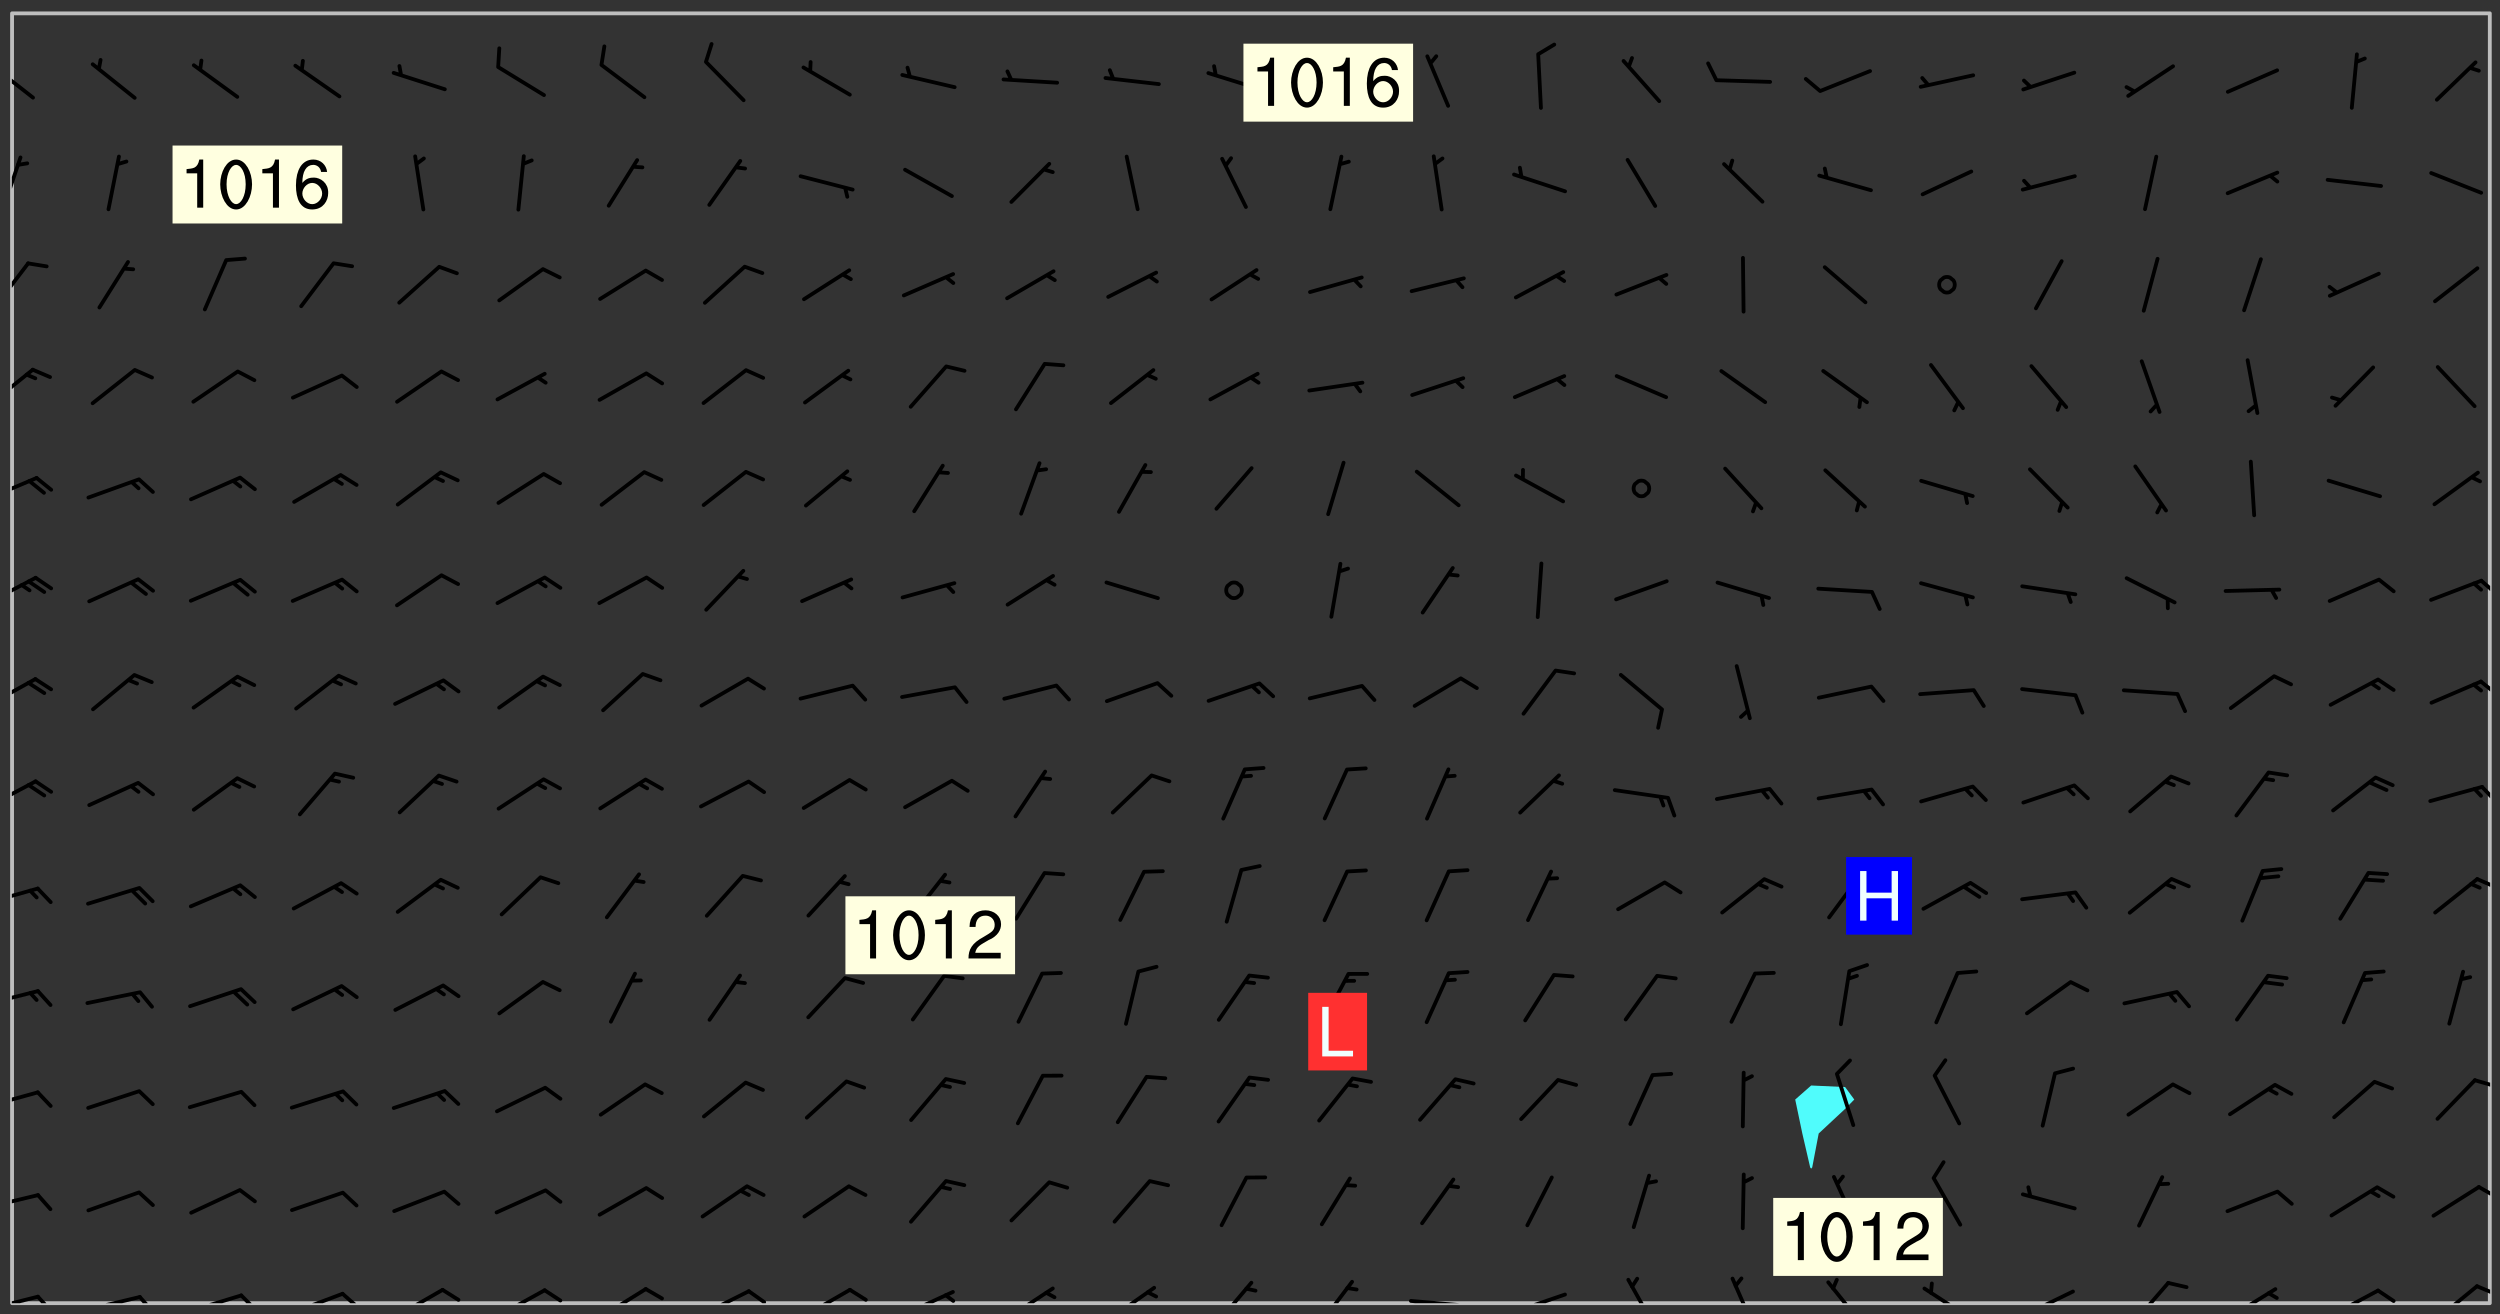 <svg xmlns="http://www.w3.org/2000/svg" role="img" xmlns:xlink="http://www.w3.org/1999/xlink" viewBox="142.45 309.95 326.84 171.84"><rect x="142.45" y="309.95" width="326.84" height="171.84" fill="#333333" stroke="none"/><defs><clipPath id="clip2"><path d="M 144 311.672 L 145 311.672 L 145 480.328 L 144 480.328 Z M 144 311.672"/></clipPath><clipPath id="clip3"><path d="M 144 311.672 L 468 311.672 L 468 480.328 L 144 480.328 Z M 144 311.672"/></clipPath><clipPath id="clip4"><path d="M 467 311.672 L 468 311.672 L 468 480.328 L 467 480.328 Z M 467 311.672"/></clipPath><clipPath id="clip5"><path d="M 144 479 L 148 479 L 148 480.328 L 144 480.328 Z M 144 479"/></clipPath><clipPath id="clip6"><path d="M 147 479 L 150 479 L 150 480.328 L 147 480.328 Z M 147 479"/></clipPath><clipPath id="clip7"><path d="M 153 479 L 161 479 L 161 480.328 L 153 480.328 Z M 153 479"/></clipPath><clipPath id="clip8"><path d="M 160 479 L 163 479 L 163 480.328 L 160 480.328 Z M 160 479"/></clipPath><clipPath id="clip9"><path d="M 167 479 L 175 479 L 175 480.328 L 167 480.328 Z M 167 479"/></clipPath><clipPath id="clip10"><path d="M 173 479 L 176 479 L 176 480.328 L 173 480.328 Z M 173 479"/></clipPath><clipPath id="clip11"><path d="M 180 478 L 188 478 L 188 480.328 L 180 480.328 Z M 180 478"/></clipPath><clipPath id="clip12"><path d="M 186 478 L 190 478 L 190 480.328 L 186 480.328 Z M 186 478"/></clipPath><clipPath id="clip13"><path d="M 193 478 L 201 478 L 201 480.328 L 193 480.328 Z M 193 478"/></clipPath><clipPath id="clip14"><path d="M 200 478 L 203 478 L 203 480.328 L 200 480.328 Z M 200 478"/></clipPath><clipPath id="clip15"><path d="M 207 478 L 214 478 L 214 480.328 L 207 480.328 Z M 207 478"/></clipPath><clipPath id="clip16"><path d="M 213 478 L 216 478 L 216 480.328 L 213 480.328 Z M 213 478"/></clipPath><clipPath id="clip17"><path d="M 220 478 L 228 478 L 228 480.328 L 220 480.328 Z M 220 478"/></clipPath><clipPath id="clip18"><path d="M 233 478 L 241 478 L 241 480.328 L 233 480.328 Z M 233 478"/></clipPath><clipPath id="clip19"><path d="M 240 478 L 243 478 L 243 480.328 L 240 480.328 Z M 240 478"/></clipPath><clipPath id="clip20"><path d="M 247 478 L 254 478 L 254 480.328 L 247 480.328 Z M 247 478"/></clipPath><clipPath id="clip21"><path d="M 253 478 L 256 478 L 256 480.328 L 253 480.328 Z M 253 478"/></clipPath><clipPath id="clip22"><path d="M 260 478 L 268 478 L 268 480.328 L 260 480.328 Z M 260 478"/></clipPath><clipPath id="clip23"><path d="M 265 479 L 268 479 L 268 480.328 L 265 480.328 Z M 265 479"/></clipPath><clipPath id="clip24"><path d="M 273 478 L 281 478 L 281 480.328 L 273 480.328 Z M 273 478"/></clipPath><clipPath id="clip25"><path d="M 287 478 L 294 478 L 294 480.328 L 287 480.328 Z M 287 478"/></clipPath><clipPath id="clip26"><path d="M 301 477 L 307 477 L 307 480.328 L 301 480.328 Z M 301 477"/></clipPath><clipPath id="clip27"><path d="M 314 477 L 320 477 L 320 480.328 L 314 480.328 Z M 314 477"/></clipPath><clipPath id="clip28"><path d="M 326 479 L 335 479 L 335 480.328 L 326 480.328 Z M 326 479"/></clipPath><clipPath id="clip29"><path d="M 340 478 L 348 478 L 348 480.328 L 340 480.328 Z M 340 478"/></clipPath><clipPath id="clip30"><path d="M 355 477 L 360 477 L 360 480.328 L 355 480.328 Z M 355 477"/></clipPath><clipPath id="clip31"><path d="M 368 476 L 373 476 L 373 480.328 L 368 480.328 Z M 368 476"/></clipPath><clipPath id="clip32"><path d="M 381 477 L 387 477 L 387 480.328 L 381 480.328 Z M 381 477"/></clipPath><clipPath id="clip33"><path d="M 393 478 L 401 478 L 401 480.328 L 393 480.328 Z M 393 478"/></clipPath><clipPath id="clip34"><path d="M 406 478 L 414 478 L 414 480.328 L 406 480.328 Z M 406 478"/></clipPath><clipPath id="clip35"><path d="M 421 477 L 427 477 L 427 480.328 L 421 480.328 Z M 421 477"/></clipPath><clipPath id="clip36"><path d="M 433 478 L 441 478 L 441 480.328 L 433 480.328 Z M 433 478"/></clipPath><clipPath id="clip37"><path d="M 446 478 L 454 478 L 454 480.328 L 446 480.328 Z M 446 478"/></clipPath><clipPath id="clip38"><path d="M 453 478 L 456 478 L 456 480.328 L 453 480.328 Z M 453 478"/></clipPath><clipPath id="clip39"><path d="M 460 477 L 467 477 L 467 480.328 L 460 480.328 Z M 460 477"/></clipPath><clipPath id="clip40"><path d="M 466 477 L 468 477 L 468 480 L 466 480 Z M 466 477"/></clipPath><clipPath id="clip41"><path d="M 144 465 L 148 465 L 148 469 L 144 469 Z M 144 465"/></clipPath><clipPath id="clip42"><path d="M 466 464 L 468 464 L 468 467 L 466 467 Z M 466 464"/></clipPath><clipPath id="clip43"><path d="M 144 452 L 148 452 L 148 455 L 144 455 Z M 144 452"/></clipPath><clipPath id="clip44"><path d="M 465 450 L 468 450 L 468 453 L 465 453 Z M 465 450"/></clipPath><clipPath id="clip45"><path d="M 144 439 L 148 439 L 148 442 L 144 442 Z M 144 439"/></clipPath><clipPath id="clip46"><path d="M 144 425 L 148 425 L 148 429 L 144 429 Z M 144 425"/></clipPath><clipPath id="clip47"><path d="M 466 424 L 468 424 L 468 427 L 466 427 Z M 466 424"/></clipPath><clipPath id="clip48"><path d="M 144 411 L 148 411 L 148 416 L 144 416 Z M 144 411"/></clipPath><clipPath id="clip49"><path d="M 466 412 L 468 412 L 468 415 L 466 415 Z M 466 412"/></clipPath><clipPath id="clip50"><path d="M 144 398 L 148 398 L 148 403 L 144 403 Z M 144 398"/></clipPath><clipPath id="clip51"><path d="M 466 398 L 468 398 L 468 401 L 466 401 Z M 466 398"/></clipPath><clipPath id="clip52"><path d="M 144 385 L 148 385 L 148 390 L 144 390 Z M 144 385"/></clipPath><clipPath id="clip53"><path d="M 466 385 L 468 385 L 468 388 L 466 388 Z M 466 385"/></clipPath><clipPath id="clip54"><path d="M 144 372 L 148 372 L 148 376 L 144 376 Z M 144 372"/></clipPath><clipPath id="clip55"><path d="M 144 358 L 147 358 L 147 363 L 144 363 Z M 144 358"/></clipPath><clipPath id="clip56"><path d="M 144 344 L 147 344 L 147 351 L 144 351 Z M 144 344"/></clipPath><clipPath id="clip57"><path d="M 144 330 L 146 330 L 146 338 L 144 338 Z M 144 330"/></clipPath><clipPath id="clip58"><path d="M 144 318 L 148 318 L 148 323 L 144 323 Z M 144 318"/></clipPath><g id="surface422" clip-path="url(#clip1)"><path fill="#fff" fill-opacity="0" fill-rule="evenodd" d="M 0 0 L 1000 0 L 1000 1000 L 0 1000 Z M 0 0"/><path fill="#d3d3d3" fill-opacity="0" fill-rule="evenodd" d="M162.152 355.867L161.918 356.16 161.977 356.395 162.094 356.566 162.27 356.801 162.562 357.148 162.676 357.207 162.793 357.035 162.852 356.801 163.027 356.625 163.492 356.449 164.191 356.449 164.426 356.742 164.715 357.559 164.773 357.734 164.949 357.965 165.301 358.199 166 358.898 166.172 359.074 166.406 359.422 166.641 359.832 166.93 360.414 167.34 360.879 167.57 361.113 167.805 361.289 167.922 361.52 168.098 361.812 168.27 362.977 168.27 363.211 168.328 363.5 168.387 363.617 168.504 363.734 168.852 364.145 168.969 364.316 169.145 364.492 169.32 364.727 169.438 364.898 169.609 365.25 169.668 365.484 169.902 365.891 170.137 365.832 169.961 366.008 169.902 366.938 169.32 366.938 169.086 366.824 168.738 366.938 168.621 367.055 168.562 367.348 168.504 367.523 168.387 367.695 167.922 367.988 167.863 368.223 167.805 368.336 167.805 368.98 167.863 369.152 167.863 369.562 167.922 369.621 167.922 370.027 167.98 370.434 168.098 370.609 168.156 370.668 168.387 371.309 168.328 371.602 168.328 372.301 168.27 372.883 168.27 373.117 168.211 373.348 168.156 373.699 168.156 375.621 168.211 375.738 168.637 375.738 168.27 375.855 168.246 376.207 169.137 377.375 170.879 377.914 172.219 378.273 172.219 378.812 172.309 379.621 172.844 380.336 174.363 380.605 175.254 380.52 175.344 381.684 175.879 381.863 177.039 381.684 179.094 380.699 180.254 380.336 182.133 380.16 183.828 379.98 183.648 380.699 182.133 380.785 180.883 380.875 180.078 381.145 179.004 381.953 179.273 382.672 179.809 383.57 179.629 384.195 179.363 385.004 179.629 386.082 180.254 386.98 181.059 387.16 182.309 386.98 182.043 387.703 182.141 388.207 182.195 388.5 182.195 388.672 182.254 388.965 182.254 389.371 182.43 389.488 182.781 389.605 183.188 389.605 183.48 389.43 183.594 389.312 183.652 389.195 183.77 388.965 183.828 388.789 184.18 388.324 184.41 388.148 184.586 388.09 184.762 388.148 184.82 388.324 184.938 389.312 184.992 389.781 185.051 389.953 185.168 390.188 185.344 390.246 186.16 390.305 186.449 390.305 186.566 390.539 186.625 390.945 186.684 391.297 186.684 392.402 186.801 392.695 186.918 393.043 187.207 393.742 187.383 394.094 187.965 394.848 188.316 395.023 188.488 395.082 188.957 395.316 189.598 395.781 189.945 396.016 190.238 396.191 190.531 396.246 190.762 396.309 191.578 396.656 191.871 396.832 191.984 397.004 192.336 397.355 192.453 397.531 192.977 398.172 192.977 398.461 193.035 398.812 193.035 399.16 193.094 399.512 193.152 399.801 193.27 399.859 193.441 399.918 193.617 399.918 194.199 400.152 194.375 400.27 194.551 400.559 194.727 400.793 194.84 401.027 195.133 401.258 195.25 401.375 195.25 401.785 195.309 401.84 195.598 402.074 195.832 402.191 195.891 402.309 196.008 402.48 196.066 402.598 196.297 402.832 196.355 403.008 196.59 403.066 196.707 403.125 196.59 403.238 196.531 403.355 196.531 403.473 196.414 403.766 196.297 404.055 196.297 404.637 196.473 404.754 196.59 404.812 196.648 404.93 196.766 405.047 196.879 405.105 197.055 405.453 197.113 405.805 197.172 406.211 197.172 406.387 197.113 406.562 196.996 407.262 196.996 407.434 197.113 407.609 197.406 407.902 197.812 407.902 197.988 408.02 198.105 408.191 198.223 408.484 198.223 408.719 197.695 408.719 197.465 408.484 197.23 408.484 197.055 408.543 196.996 409.242 197.055 409.59 197.172 409.766 197.348 410.176 197.465 410.406 197.754 410.875 197.93 410.93 198.453 410.93 198.688 410.988 199.445 411.629 199.504 411.922 199.504 412.156 199.562 412.215 199.793 412.562 199.793 412.914 199.676 413.086 199.676 413.379 199.969 413.668 200.262 413.844 200.434 413.902 200.727 414.078 201.02 414.195 201.602 414.602 201.891 414.836 202.184 415.012 202.402 415.172 202.418 415.184 202.648 415.359 203.289 415.883 203.465 416.117 203.582 416.293 203.758 416.469 203.871 416.641 203.871 417.281 203.988 417.457 204.457 417.574 205.039 417.691 205.273 417.75 205.504 417.863 205.797 417.98 205.91 418.039 206.496 418.391 206.785 418.562 206.961 418.625 207.137 418.68 207.312 418.738 208.012 419.09 208.301 419.266 208.535 419.32 208.824 419.496 209.059 419.613 209.699 420.02 209.992 420.137 210.164 420.195 210.398 420.254 210.809 420.312 211.039 420.371 211.273 420.488 211.332 420.66 210.922 420.836 211.391 420.895 211.449 421.188 211.562 421.422 211.738 421.477 211.973 421.535 212.148 421.594 212.555 421.711 213.195 421.945 213.312 422.117 213.371 422.352 213.371 422.527 213.312 422.645 213.254 423.051 213.488 423.285 213.605 423.344 213.953 423.461 214.594 423.691 214.77 423.809 215.059 423.926 215.234 424.102 215.469 424.566 216.051 425.672 216.227 425.848 216.574 426.023 216.75 426.141 217.102 426.258 218.148 426.781 218.383 426.84 218.848 426.953 219.141 427.012 219.605 427.188 220.363 427.77 220.598 428.004 220.945 428.469 221.121 428.645 221.41 428.879 222.227 429.578 222.52 429.754 222.809 430.043 223.102 430.219 223.395 430.508 224.09 431.148 224.266 431.324 224.559 431.559 224.848 431.793 225.316 432.082 225.957 432.664 226.305 432.898 226.539 433.191 226.887 433.539 227.238 434.004 228.172 434.996 228.52 435.402 228.637 435.578 228.871 435.637 228.984 435.754 229.629 435.93 229.859 436.043 230.094 436.102 230.387 436.277 230.617 436.395 231.551 437.094 231.957 437.5 232.191 437.676 232.598 437.852 232.832 437.969 233.648 438.316 233.996 438.551 234.23 438.668 234.523 438.957 234.754 439.074 235.512 439.426 235.863 439.598 236.094 439.656 236.387 439.773 236.621 439.832 237.492 440.008 238.309 440.008 238.777 440.238 238.949 440.297 239.824 440.996 240.289 441.113 240.582 441.172 240.758 441.23 240.988 441.289 241.457 441.348 241.805 441.406 242.156 441.465 242.562 441.523 242.855 441.523 243.027 441.582 243.027 441.812 243.203 441.988 243.496 441.988 243.844 442.047 244.195 442.105 244.895 442.223 245.535 442.223 246 441.988 246.293 441.812 246.465 441.695 246.875 441.523 247.164 441.348 248.098 440.883 248.566 440.59 249.09 440.297 249.555 440.125 250.02 439.949 251.07 439.484 251.359 439.367 251.77 439.25 252.059 439.133 252.586 438.957 254.102 438.258 254.684 437.91 254.973 437.852 255.266 437.793 255.613 437.676 256.488 437.445 256.84 437.328 256.953 437.328 257.188 437.27 258.062 437.035 258.297 436.977 259.109 436.977 259.461 436.918 260.277 436.801 260.449 436.742 260.801 436.688 261.094 436.629 261.324 436.57 262.141 436.395 262.316 436.336 262.664 436.336 262.898 436.277 263.363 436.16 264.121 435.988 264.355 435.93 264.703 435.93 265.113 435.812 265.402 435.754 266.688 435.695 266.977 435.695 267.387 435.637 267.617 435.578 267.793 435.578 268.668 435.461 269.074 435.461 269.484 435.344 269.832 435.344 270.184 435.23 271.055 435.172 272.805 435.172 273.852 435.461 274.262 435.578 274.551 435.695 274.902 435.812 275.191 435.93 276.242 436.102 276.531 436.16 276.824 436.16 277.117 436.219 277.289 436.277 277.699 436.336 277.871 436.395 277.988 436.453 278.105 436.453 278.223 436.512 278.574 436.57 278.688 436.57 279.098 436.637 281.02 437.031 282.945 437.426 284.465 437.875 286.16 438.594 288.305 439.398 289.91 438.68 291.34 437.875 292.5 436.797 293.75 436.348 296.785 435.629 298.66 435.27 300.805 433.922 303.039 432.668 305.539 431.41 307.234 430.961 309.02 430.781 310.18 430.512 310.805 431.051 312.145 430.781 312.859 429.793 313.844 428.449 314.289 428.27 315.094 427.91 316.969 427.371 318.754 426.922 320.004 426.652 321.164 426.562 322.863 426.473 324.824 426.203 326.074 426.113 326.613 426.113 327.238 426.023 328.129 426.023 330.273 425.844 332.684 425.664 335.273 425.574 336.969 425.754 338.578 425.844 340.008 426.203 341.168 426.922 343.043 427.91 344.203 429.438 344.469 430.152 345.098 430.242 345.453 431.141 345.988 431.68 346.523 433.207 347.598 433.566 348.133 433.566 347.328 434.102 347.418 435.809 348.133 438.504 349.023 439.309 349.918 440.297 350.633 441.555 352.418 442.094 353.938 441.914 354.293 443.258 355.902 442.453 356.883 441.914 357.152 442.184 357.469 441.969 357.688 441.824 358.488 442.273 358.938 441.914 359.293 441.914 359.828 441.645 360.367 440.926 360.902 440.656 361.527 439.668 362.688 440.117 363.527 440.488 364.922 441.105 366.617 440.926 368.223 440.926 370.008 441.016 370.188 439.309 370.723 437.965 371.527 438.234 372.02 439.082 372.422 439.488 372.332 440.027 372.332 440.387 373.047 440.836 373.758 440.566 375.188 440.566 375.547 441.555 375.992 442.812 376.707 444.156 377.957 444.785 379.652 445.414 380.367 445.234 380.547 444.695 381.527 444.605 381.977 444.965 382.062 446.223 381.797 446.852 381.262 447.031 381.262 447.57 381.977 448.555 382.242 449.094 383.227 450.082 384.027 451.16 383.762 451.52 383.672 452.418 383.047 454.75 382.691 456.816 382.602 458.609 382.422 459.328 382.332 459.867 382.332 461.305 381.352 463.188 380.992 464.895 380.457 465.793 379.652 466.961 379.387 467.5 381.441 468.754 381.527 469.113 381.172 469.652 381.082 469.473 381.082 470.281 381.172 471.719 380.727 472.434 379.652 472.527 379.387 473.242 379.922 474.141 380.727 474.859 381.887 475.668 383.227 475.938 383.672 476.297 383.316 476.746 381.527 476.656 380.277 476.207 379.562 475.488 378.938 475.398 378.762 478.988 378.574 480.297 467.934 480.297 467.934 311.703 412.664 311.703 412.664 360.785 413.426 360.91 416.715 361.453 418.738 364.289 418.738 367.043 421.09 367.375 423.438 367.707 427.488 367.707 426.109 371.867 424.086 372.574 422.062 373.277 421.52 373.621 418.926 375.238 418.738 375.355 416.715 373.277 415.984 370.535 413.312 368.457 411.938 364.957 411.871 364.875 409.914 362.203 412.664 360.785 412.664 311.703 294.422 311.703 294.422 403.117 294.539 403.148 294.672 403.16 294.746 403.234 294.852 403.281 294.941 403.34 295.027 403.398 295.117 403.457 295.414 403.754 295.473 403.844 295.504 403.961 295.531 404.078 295.547 404.215 295.516 404.332 295.457 404.422 295.398 404.508 295.355 404.613 295.309 404.715 295.281 404.836 295.281 404.98 295.457 405.25 295.605 405.398 295.68 405.484 295.754 405.559 295.797 405.664 295.859 405.754 295.918 405.84 295.961 405.945 296.02 406.035 296.066 406.137 296.109 406.242 296.168 406.328 296.285 406.508 296.359 406.582 296.422 406.668 296.48 406.758 296.523 406.863 296.582 406.953 296.641 407.039 296.703 407.129 296.762 407.219 296.805 407.32 296.922 407.5 296.996 407.574 297.055 407.66 297.129 407.734 297.219 407.793 297.324 407.84 297.473 407.84 297.605 407.824 297.738 407.84 297.84 407.793 297.914 407.719 297.961 407.617 297.945 407.484 297.945 407.336 297.898 407.23 297.871 407.113 297.824 407.012 297.797 406.891 297.754 406.789 297.691 406.699 297.648 406.598 297.605 406.492 297.574 406.375 297.559 406.242 297.547 406.105 297.633 406.047 297.691 405.961 297.812 405.93 297.855 406.035 297.871 406.168 297.871 406.285 297.93 406.387 297.988 406.477 298.078 406.535 298.227 406.684 298.285 406.773 298.328 406.879 298.316 406.98 298.402 407.039 298.508 407.086 298.594 407.145 298.684 407.203 298.758 407.277 298.641 407.305 298.535 407.352 298.449 407.41 298.375 407.484 298.316 407.574 298.254 407.66 298.227 407.781 298.18 407.883 298.137 407.988 298.105 408.105 298.094 408.238 298.078 408.371 298.078 408.52 298.105 408.637 298.152 408.742 298.195 408.844 298.254 408.934 298.328 409.008 298.418 409.066 298.492 409.141 298.582 409.199 298.641 409.289 298.684 409.395 298.73 409.496 298.848 409.527 298.98 409.543 299.129 409.543 299.246 409.512 299.352 409.555 299.395 409.66 299.441 409.762 299.469 409.883 299.5 410 299.527 410.117 299.559 410.238 299.586 410.355 299.691 410.398 299.793 410.445 299.926 410.43 300.074 410.578 300.137 410.664 300.211 410.738 300.281 410.812 300.371 410.875 300.477 410.918 300.578 410.961 300.695 410.992 300.832 411.008 300.949 410.977 301.023 410.902 301.051 410.785 301.039 410.652 301.008 410.531 300.98 410.414 301.023 410.309 301.141 410.309 301.23 410.371 301.348 410.398 301.496 410.398 301.629 410.414 301.777 410.414 301.91 410.43 302.043 410.414 302.191 410.414 302.324 410.398 302.457 410.387 302.594 410.398 302.711 410.371 302.844 410.355 303.035 410.297 302.977 410.473 302.961 410.605 302.934 410.727 302.918 410.859 302.859 410.945 302.727 410.961 302.621 411.008 302.516 411.051 302.398 411.082 302.281 411.109 302.016 411.141 301.867 411.141 301.734 411.156 301.66 411.23 301.719 411.316 301.867 411.465 301.984 411.645 302.059 411.715 302.148 411.777 302.238 411.836 302.324 411.895 302.414 411.953 302.516 411.996 302.621 412.059 302.727 412.102 302.812 412.16 302.918 412.207 303.02 412.25 303.199 412.367 303.258 412.457 303.215 412.559 303.168 412.664 303.184 412.797 303.406 413.02 303.465 413.109 303.508 413.211 303.539 413.332 303.582 413.434 303.598 413.566 303.629 413.684 303.641 413.82 303.672 413.938 303.82 414.086 303.922 414.129 304.027 414.172 304.145 414.203 304.277 414.219 304.414 414.234 304.531 414.234 304.648 414.203 304.738 414.145 304.781 414.039 304.828 413.938 304.871 413.832 304.902 413.715 304.914 413.582 304.914 413.434 304.902 413.301 304.887 413.168 304.855 413.051 304.812 412.945 304.766 412.84 304.723 412.738 304.68 412.633 304.664 412.5 304.68 412.367 304.707 412.25 304.738 412.133 304.766 412.012 304.812 411.91 304.902 411.852 304.988 411.789 305.062 411.715 305.152 411.656 305.375 411.434 305.434 411.348 305.508 411.273 305.625 411.094 305.684 411.008 305.684 410.859 305.609 410.785 305.508 410.738 305.402 410.695 305.301 410.652 305.242 410.562 305.195 410.457 305.168 410.34 305.258 410.281 305.375 410.25 305.477 410.207 305.656 410.09 305.805 409.941 305.816 409.809 305.805 409.703 305.715 409.645 305.582 409.66 305.434 409.66 305.301 409.676 305.168 409.66 305.047 409.629 304.961 409.57 304.887 409.496 304.828 409.406 304.766 409.32 304.648 409.141 304.59 409.055 304.621 408.934 304.707 408.875 304.828 408.844 304.887 408.758 304.887 408.637 304.855 408.52 304.797 408.43 304.738 408.344 304.691 408.238 304.664 408.121 304.648 407.988 304.707 407.898 304.781 407.824 304.871 407.766 304.988 407.586 305.062 407.512 305.121 407.426 305.27 407.277 305.391 407.246 305.523 407.23 305.656 407.246 305.73 407.32 305.773 407.426 305.789 407.559 305.758 407.676 305.641 407.707 305.508 407.719 305.359 407.867 305.316 407.973 305.27 408.074 305.242 408.195 305.211 408.312 305.211 408.461 305.242 408.578 305.285 408.684 305.344 408.773 305.418 408.844 305.492 408.918 305.609 408.949 305.73 408.977 305.848 408.949 305.98 408.934 306.098 408.934 306.188 408.992 306.262 409.066 306.309 409.172 306.367 409.258 306.469 409.305 306.602 409.32 306.707 409.363 306.793 409.422 306.781 409.527 306.707 409.602 306.527 409.719 306.469 409.809 306.379 409.867 306.309 409.941 306.234 410.016 306.172 410.105 306.145 410.223 306.129 410.355 306.145 410.488 306.129 410.621 306.129 410.77 306.145 410.902 306.172 411.02 306.203 411.141 306.277 411.215 306.367 411.273 306.453 411.332 306.543 411.391 306.66 411.422 306.66 411.508 306.559 411.555 306.469 411.613 306.203 411.645 306.086 411.672 305.938 411.672 305.832 411.715 305.73 411.762 305.672 411.852 305.609 412.086 305.598 412.219 305.566 412.34 305.551 412.473 305.551 412.766 305.539 412.898 305.551 413.035 305.566 413.168 305.699 413.184 305.832 413.195 305.953 413.227 306.039 413.285 306.113 413.359 306.16 413.465 306.203 413.566 306.219 413.699 306.219 414.145 306.203 414.277 306.203 414.723 306.234 414.988 306.262 415.105 306.277 415.238 306.309 415.355 306.395 415.566 306.426 415.832 306.426 415.98 306.395 416.098 306.367 416.215 306.336 416.336 306.309 416.453 306.277 416.57 306.246 416.691 306.234 416.824 306.219 416.957 306.309 417.016 306.426 416.984 306.527 417 306.574 417.105 306.543 417.371 306.543 417.812 306.5 417.918 306.453 418.023 306.41 418.125 306.367 418.23 306.309 418.316 306.277 418.438 306.234 418.555 306.203 418.672 306.188 418.805 306.203 418.938 306.262 419.027 306.367 419.074 306.453 419.133 306.512 419.219 306.5 419.355 306.469 419.473 306.426 419.574 306.426 420.02 306.41 420.152 306.41 420.301 306.379 420.418 306.336 420.523 306.309 420.641 306.262 420.746 306.219 420.848 306.188 420.969 306.16 421.086 306.129 421.219 306.098 421.336 306.07 421.453 306.027 421.559 305.996 421.676 305.965 421.797 305.953 421.93 305.938 422.062 305.938 422.359 305.965 422.477 305.965 422.625 306.012 423.023 306.039 423.141 306.098 423.23 306.219 423.262 306.367 423.262 306.5 423.246 306.559 423.336 306.559 423.453 306.5 423.543 306.41 423.602 306.309 423.645 306.203 423.691 306.113 423.75 306.027 423.809 305.891 423.824 305.773 423.793 305.641 423.777 305.539 423.824 305.477 423.91 305.465 424.047 305.449 424.18 305.418 424.297 305.391 424.414 305.375 424.547 305.344 424.668 305.344 424.965 305.359 425.098 305.391 425.215 305.391 425.363 305.402 425.496 305.402 425.645 305.375 425.762 305.328 425.863 305.301 425.984 305.27 426.102 305.211 426.191 305.137 426.266 305.035 426.309 304.93 426.355 304.812 426.383 304.691 426.414 304.59 426.367 304.648 426.281 304.754 426.234 304.781 426.117 304.812 426 304.84 425.879 304.871 425.762 304.871 425.613 304.887 425.48 304.855 425.363 304.812 425.258 304.707 425.273 304.633 425.348 304.531 425.391 304.441 425.453 304.367 425.527 304.324 425.629 304.309 425.762 304.277 425.879 304.25 426 304.219 426.117 304.191 426.234 304.16 426.355 304.133 426.473 304.102 426.59 304.059 426.695 303.969 426.754 303.879 426.754 303.762 426.723 303.73 426.637 303.746 426.5 303.715 426.383 303.715 426.234 303.703 426.102 303.703 425.953 303.641 425.719 303.613 425.598 303.57 425.496 303.523 425.391 303.465 425.305 303.406 425.215 303.363 425.109 303.301 425.023 303.152 424.875 303.082 424.801 302.977 424.754 302.871 424.711 302.77 424.668 302.473 424.371 302.383 424.297 302.297 424.238 302.191 424.195 302.102 424.133 302.016 424.074 301.91 424.031 301.82 423.973 301.734 423.91 301.66 423.84 301.555 423.793 301.469 423.734 301.363 423.691 301.273 423.629 301.172 423.586 301.066 423.543 300.98 423.484 300.875 423.438 300.77 423.395 300.668 423.348 300.578 423.289 300.477 423.246 300.371 423.203 300.281 423.141 300.164 423.113 300.031 423.098 299.898 423.113 299.75 423.113 299.617 423.129 299.5 423.098 299.41 423.039 299.336 422.965 299.246 422.906 299.145 422.859 298.996 422.859 298.875 422.832 298.773 422.789 298.699 422.715 298.582 422.535 298.492 422.477 298.391 422.434 298.301 422.371 298.195 422.328 298.105 422.27 298.02 422.211 297.914 422.164 297.855 422.078 297.797 421.988 297.754 421.883 297.707 421.781 297.633 421.707 297.547 421.648 297.473 421.574 297.383 421.516 297.16 421.293 297.117 421.188 297.086 420.922 297.191 420.879 297.336 420.879 297.441 420.922 297.516 420.996 297.605 421.055 297.691 421.113 297.797 421.16 297.887 421.219 298.035 421.367 298.105 421.441 298.254 421.59 298.316 421.676 298.391 421.75 298.477 421.809 298.551 421.883 298.641 421.945 298.73 422.004 298.816 422.062 299.086 422.238 299.188 422.285 299.293 422.328 299.395 422.371 299.441 422.297 299.5 422.211 299.574 422.137 299.645 422.062 299.75 422.105 299.824 422.18 299.883 422.27 299.926 422.371 299.973 422.477 300.016 422.582 300.137 422.609 300.254 422.582 300.328 422.492 300.371 422.387 300.43 422.297 300.504 422.223 300.609 422.18 300.727 422.152 300.859 422.164 300.949 422.223 301.098 422.371 301.156 422.461 301.199 422.566 301.246 422.668 301.289 422.773 301.332 422.875 301.438 422.922 301.543 422.965 301.676 422.98 301.762 422.922 301.82 422.832 301.895 422.758 302 422.715 302.117 422.742 302.223 422.789 302.324 422.832 302.43 422.875 302.531 422.922 302.711 423.039 302.711 423.156 302.695 423.289 302.711 423.422 302.727 423.559 302.785 423.645 302.887 423.691 303.008 423.719 303.125 423.75 303.273 423.75 303.391 423.719 303.449 423.629 303.629 423.512 303.688 423.422 303.762 423.348 303.82 423.262 303.938 423.082 304.117 422.965 304.234 422.996 304.324 423.055 304.367 423.129 304.352 423.262 304.352 423.379 304.441 423.438 304.59 423.438 304.723 423.422 304.855 423.41 305.121 423.379 305.227 423.336 305.344 423.305 305.465 423.277 305.539 423.203 305.609 423.129 305.672 423.039 305.656 422.934 305.609 422.832 305.508 422.789 305.402 422.773 305.285 422.801 305.02 422.832 304.871 422.832 304.797 422.758 304.707 422.699 304.59 422.668 304.473 422.641 304.34 422.625 304.191 422.625 304.059 422.641 303.762 422.641 303.656 422.594 303.508 422.445 303.465 422.344 303.406 422.254 303.629 422.031 303.715 421.973 303.82 421.93 303.938 421.898 304.07 421.883 304.203 421.898 304.34 421.914 304.441 421.957 304.574 421.945 304.664 421.883 304.766 421.84 304.828 421.75 304.781 421.648 304.691 421.59 304.574 421.559 304.473 421.516 304.414 421.426 304.352 421.336 304.352 421.219 304.367 421.086 304.473 421.039 304.547 420.969 304.547 420.848 304.457 420.789 304.426 420.672 304.516 420.613 304.59 420.539 304.633 420.434 304.691 420.344 304.738 420.242 304.754 420.109 304.754 419.961 304.707 419.855 304.664 419.754 304.574 419.695 304.441 419.68 304.34 419.637 304.203 419.621 304.086 419.59 303.641 419.59 303.508 419.574 303.375 419.562 303.242 419.547 303.125 419.516 302.977 419.516 302.844 419.5 302.711 419.488 302.445 419.457 302.324 419.414 302.238 419.355 302.164 419.281 302.164 419.133 302.176 419 302.281 418.953 302.383 418.91 302.516 418.895 302.668 418.895 302.801 418.879 303.094 418.879 303.215 418.91 303.316 418.953 303.406 419.012 303.641 419.074 303.762 419.027 303.852 418.969 303.953 418.926 304.086 418.91 304.191 418.953 304.293 419 304.426 419.012 304.547 418.984 304.691 418.984 304.812 418.953 304.93 418.926 305.035 418.879 305.109 418.805 305.195 418.746 305.344 418.598 305.402 418.512 305.449 418.406 305.477 418.289 305.492 418.184 305.391 418.141 305.301 418.082 305.184 418.051 305.078 418.008 304.988 417.945 304.914 417.859 304.84 417.785 304.738 417.742 304.633 417.695 304.531 417.652 304.473 417.562 304.426 417.461 304.34 417.25 304.277 417.164 304.219 417.074 304.145 417 304.059 416.941 303.789 416.941 303.672 416.973 303.582 417.031 303.48 417.074 303.348 417.09 303.242 417.074 303.215 416.957 303.152 416.867 303.035 416.836 302.934 416.793 302.785 416.645 302.754 416.527 302.738 416.422 302.812 416.348 302.992 416.23 303.109 416.203 303.227 416.172 303.363 416.188 303.465 416.23 303.57 416.273 303.672 416.32 303.777 416.363 303.895 416.395 304.027 416.41 304.145 416.438 304.277 416.453 304.383 416.438 304.473 416.379 304.398 416.305 304.293 416.262 304.219 416.188 304.145 416.098 303.996 415.949 303.91 415.891 303.82 415.832 303.746 415.758 303.656 415.699 303.555 415.652 303.434 415.625 303.332 415.578 303.227 415.535 303.109 415.504 303.008 415.461 302.887 415.43 302.738 415.43 302.621 415.461 302.516 415.504 302.43 415.566 302.25 415.684 302.164 415.742 302.074 415.801 301.969 415.848 301.883 415.906 301.777 415.949 301.676 415.992 301.57 416.039 301.496 416.113 301.438 416.203 301.379 416.289 301.332 416.395 301.273 416.48 301.199 416.555 301.066 416.543 300.949 416.512 300.832 416.512 300.758 416.586 300.668 416.645 300.594 416.719 300.504 416.777 300.418 416.836 300.312 416.883 300.211 416.926 300.074 416.941 299.973 416.898 299.824 416.75 299.719 416.703 299.633 416.703 299.527 416.75 299.426 416.793 299.305 416.824 299.188 416.793 299.113 416.719 299.113 416.602 299.145 416.48 299.219 416.41 299.277 416.32 299.352 416.246 299.469 416.215 299.574 416.172 299.867 416.172 300 416.156 300.137 416.141 300.238 416.098 300.328 416.039 300.43 415.992 300.52 415.934 300.652 415.922 300.742 415.98 300.875 415.992 300.965 415.934 301.051 415.875 301.156 415.832 301.246 415.773 301.332 415.711 301.422 415.652 301.57 415.504 301.629 415.418 301.688 415.328 301.793 415.285 301.926 415.27 302.043 415.297 302.164 415.328 302.223 415.27 302.281 415.18 302.312 414.914 302.34 414.797 302.445 414.809 302.578 414.824 302.68 414.781 302.77 414.723 302.828 414.633 302.902 414.559 302.961 414.469 303.008 414.367 303.02 414.234 303.008 414.102 302.961 413.996 302.812 413.848 302.754 413.758 302.695 413.672 302.652 413.566 302.652 413.121 302.668 412.988 302.668 412.84 302.68 412.707 302.621 412.648 302.531 412.707 302.43 412.664 302.25 412.547 302.164 412.488 302.102 412.398 302.043 412.309 301.969 412.234 301.883 412.176 301.762 412.207 301.66 412.219 301.555 412.266 301.469 412.324 301.363 412.367 301.215 412.516 301.125 412.574 301.039 412.633 300.949 412.695 300.844 412.738 300.711 412.754 300.711 412.633 300.816 412.59 300.934 412.559 301.008 412.488 301.051 412.383 301.051 412.234 301.023 412.117 300.875 411.969 300.742 411.953 300.594 411.953 300.477 411.984 300.371 412.027 300.27 412.07 300.18 412.133 300.062 412.16 299.988 412.086 300 411.953 299.957 411.852 299.914 411.746 299.824 411.688 299.707 411.715 299.586 411.746 299.469 411.777 299.367 411.82 299.246 411.852 299.145 411.895 299.039 411.938 298.949 411.996 298.848 412.012 298.848 411.895 298.863 411.762 298.805 411.672 298.73 411.715 298.582 411.863 298.523 411.953 298.449 412.027 298.402 412.133 298.359 412.234 298.285 412.309 298.227 412.398 298.152 412.473 298.094 412.559 298.02 412.633 297.93 412.695 297.855 412.766 297.781 412.84 297.68 412.855 297.547 412.871 297.441 412.828 297.441 412.707 297.59 412.559 297.633 412.457 297.691 412.367 297.738 412.266 297.781 412.16 297.84 412.07 297.871 411.953 297.914 411.852 297.945 411.73 297.973 411.613 298.02 411.508 298.062 411.406 298.105 411.301 298.18 411.23 298.27 411.168 298.359 411.109 298.461 411.066 298.758 411.066 299.023 411.035 299.129 410.992 299.055 410.918 298.938 410.887 298.832 410.844 298.742 410.785 298.641 410.738 298.551 410.68 298.449 410.637 298.344 410.594 298.254 410.531 298.168 410.473 298.062 410.43 297.961 410.387 297.84 410.355 297.723 410.324 297.621 410.281 297.5 410.25 297.398 410.207 297.309 410.148 297.266 410.043 297.25 409.91 297.352 409.867 297.484 409.852 297.621 409.867 297.754 409.852 297.855 409.809 297.914 409.719 297.93 409.613 297.84 409.555 297.766 409.48 297.664 409.438 297.574 409.379 297.426 409.23 297.383 409.125 297.367 408.992 297.367 408.699 297.309 408.609 297.219 408.551 297.145 408.477 297.102 408.371 297.07 408.254 297.012 408.164 296.938 408.09 296.82 408.062 296.746 407.988 296.656 407.93 296.566 407.867 296.48 407.809 296.406 407.734 296.348 407.648 296.301 407.543 296.215 407.484 296.066 407.336 295.871 407.277 295.738 407.293 295.637 407.336 295.562 407.41 295.516 407.512 295.473 407.617 295.414 407.707 295.355 407.793 295.059 408.09 294.969 408.148 294.883 408.148 294.82 408.062 294.777 407.957 294.809 407.84 294.867 407.75 294.895 407.633 294.883 407.5 294.793 407.438 294.688 407.484 294.57 407.512 294.453 407.543 294.184 407.719 294.082 407.766 293.965 407.793 293.859 407.84 293.77 407.898 293.668 407.941 293.609 407.855 293.562 407.75 293.578 407.617 293.625 407.512 293.695 407.438 293.77 407.367 293.828 407.277 293.828 407.129 293.785 407.023 293.547 407.023 293.445 407.07 293.414 407.188 293.387 407.305 293.355 407.426 293.281 407.469 293.148 407.484 293.074 407.438 293.031 407.336 292.988 407.23 292.941 407.129 292.898 407.023 292.777 407.055 292.676 407.098 292.543 407.113 292.426 407.145 292.32 407.188 292.23 407.246 292.129 407.293 292.008 407.32 291.875 407.336 291.773 407.293 291.715 407.203 291.668 407.098 291.625 406.996 291.582 406.891 291.582 406.773 291.641 406.684 291.727 406.625 291.906 406.508 292.008 406.461 292.113 406.418 292.219 406.359 292.32 406.316 292.41 406.254 292.512 406.211 292.617 406.152 292.719 406.105 292.809 406.047 292.914 406.004 293.016 405.961 293.105 405.898 293.207 405.855 293.344 405.84 293.461 405.871 293.562 405.914 293.684 405.945 293.785 405.988 293.891 406.035 293.992 406.078 294.098 406.121 294.199 406.168 294.305 406.211 294.406 406.254 294.512 406.301 294.598 406.359 294.703 406.402 294.82 406.434 294.926 406.477 295.027 406.523 295.117 406.582 295.223 406.625 295.324 406.668 295.43 406.715 295.547 406.742 295.648 406.789 295.77 406.816 295.918 406.816 296.004 406.758 296.02 406.656 296.078 406.566 296.051 406.449 295.977 406.375 295.859 406.195 295.785 406.121 295.695 406.047 295.516 405.93 295.43 405.871 295.324 405.828 295.223 405.781 294.953 405.605 294.895 405.516 294.82 405.441 294.762 405.352 294.719 405.25 294.688 405.133 294.672 404.996 294.672 404.434 294.66 404.301 294.645 404.168 294.613 404.051 294.598 403.918 294.586 403.785 294.555 403.664 294.332 403.441 294.273 403.355 294.258 403.25 294.289 403.133 294.422 403.117 294.422 311.703 172.992 311.703 172.992 313.156 172.934 313.391 172.582 314.441 172.41 314.965 172.293 315.312 172.117 315.723 172 315.895 171.766 316.188 171.535 316.246 171.184 316.246 171.066 316.305 170.836 316.711 170.836 317.004 170.953 317.18 171.184 317.41 171.301 317.645 171.941 318.402 172.234 318.867 172.41 319.102 172.641 319.453 172.875 319.801 173.516 320.617 173.691 321.082 173.863 321.492 173.98 322.188 174.156 322.656 174.273 324.055 174.332 324.52 174.332 325.395 174.449 326.441 174.449 331.223 174.391 331.688 174.039 332.969 173.863 333.492 173.75 333.902 173.398 334.832 172.934 336 172.699 336.582 172.582 336.758 172.41 337.105 172.234 337.512 171.883 338.328 171.824 338.621 171.711 338.914 171.594 339.203 171.535 339.379 171.418 340.254 171.359 340.66 171.301 340.777 171.242 340.953 171.184 341.125 170.953 341.652 170.836 341.824 170.836 342.059 170.719 342.293 170.66 342.465 170.484 343.051 170.484 343.34 170.426 343.516 170.426 343.809 170.367 343.922 170.309 344.449 170.309 344.621 170.254 344.855 170.254 347.477 170.078 348.293 169.961 348.469 169.785 348.703 169.668 348.875 169.555 349.109 168.969 350.043 168.738 350.332 168.445 350.797 168.27 351.031 167.98 351.383 167.629 352.082 167.516 352.312 167.34 352.723 167.164 352.953 166.758 353.48 165.941 354.18 165.648 354.352 165.359 354.586 165.184 354.703 165.008 354.879 164.484 355.285 163.957 355.461 163.785 355.637 163.551 355.691 162.91 355.867 162.152 355.867M174.363 386.891L173.289 387.34 173.648 388.234 174.898 387.52 175.344 386.98 174.363 386.891"/><path fill="#d3d3d3" fill-opacity="0" fill-rule="evenodd" d="M201.508 416.598L200.613 416.598 201.062 417.227 202.043 417.586 202.848 417.496 203.293 416.508 203.117 416.598 202.402 416.242 201.508 416.598M356.129 475.668L356.07 475.145 356.07 474.852 356.184 474.559 356.242 474.328 356.711 473.859 356.824 473.859 356.941 473.746 357.059 473.688 357.234 473.688 357.469 473.629 357.816 473.629 358.051 473.688 358.168 473.746 358.398 473.918 358.457 474.094 358.574 474.676 358.574 474.969 358.457 475.145 358.285 475.434 358.109 475.609 357.582 476.133 357.352 476.367 357.234 476.426 357.059 476.426 356.941 476.367 356.535 476.074 356.359 475.957 356.242 475.898 356.184 475.785 356.129 475.668M362.77 464.711L362.711 464.539 362.711 463.43 362.77 463.258 362.945 463.199 363.117 463.141 363.293 463.141 363.527 463.082 363.645 463.141 363.703 463.84 363.645 464.012 363.527 464.188 363.41 464.246 363.176 464.77 363.062 464.828 362.828 464.828 362.77 464.711M372.383 450.32L372.266 450.145 372.266 449.445 372.559 448.57 372.676 448.398 372.852 448.047 372.965 447.816 373.082 447.523 373.434 446.766 373.551 446.535 373.723 446.301 373.898 446.301 374.016 446.242 374.656 446.242 374.773 446.301 375.008 446.535 375.18 446.648 375.531 446.941 375.648 447.059 375.762 447.234 375.762 447.348 375.879 447.406 375.996 447.523 375.996 448.223 375.938 448.398 375.938 448.629 375.879 448.805 375.531 449.855 375.414 450.086 375.297 450.32 375.18 450.379 374.949 450.613 374.309 450.902 373.434 450.902 373.023 450.785 372.383 450.32"/><path fill="none" stroke="#bebebe" stroke-linecap="round" stroke-linejoin="round" stroke-miterlimit="10" stroke-width=".5" d="M 431.957 354.305 L 108.027 354.305 L 108.027 185.68 L 431.957 185.68 L 431.957 354.305" transform="matrix(1 0 0 -1 36 666)"/><g clip-path="url(#clip2)"><path fill="#fff" fill-opacity="0" fill-rule="evenodd" d="M 144 475.891 L 144 480.328 L 144.004 480.328 L 144 480.328 L 144 311.672 L 144.004 311.672 L 144 311.672 L 144 475.891"/></g><g clip-path="url(#clip3)"><path fill="#fff" fill-opacity="0" fill-rule="evenodd" d="M 144.004 480.328 L 144.004 311.672 L 379.234 311.672 L 379.234 451.863 L 377.148 453.699 L 378.078 458.137 L 379.105 462.574 L 379.234 462.734 L 379.371 462.574 L 380.219 458.137 L 383.672 454.922 L 384.871 453.699 L 383.672 452.066 L 379.234 451.863 L 379.234 311.672 L 467.996 311.672 L 467.996 480.328 L 144.004 480.328"/></g><path fill="#50fcfc" fill-rule="evenodd" d="M 378.078 458.137 L 377.148 453.699 L 379.234 451.863 L 383.672 452.066 L 384.871 453.699 L 383.672 454.922 L 380.219 458.137 L 379.371 462.574 L 379.234 462.734 L 379.105 462.574 L 378.078 458.137"/><g clip-path="url(#clip4)"><path fill="#fff" fill-opacity="0" fill-rule="evenodd" d="M 467.996 480.328 L 468 480.328 L 468 311.672 L 467.996 311.672 L 468 311.672 L 468 480.328 L 467.996 480.328"/></g><g clip-path="url(#clip5)"><path fill="none" stroke="#000" stroke-linecap="round" stroke-linejoin="round" stroke-miterlimit="10" stroke-width=".5" d="M 111.406 186.527 L 104.594 184.812" transform="matrix(1 0 0 -1 36 666)"/></g><g clip-path="url(#clip6)"><path fill="none" stroke="#000" stroke-linecap="round" stroke-linejoin="round" stroke-miterlimit="10" stroke-width=".5" d="M 111.406 186.527 L 113.055 184.707" transform="matrix(1 0 0 -1 36 666)"/></g><g clip-path="url(#clip7)"><path fill="none" stroke="#000" stroke-linecap="round" stroke-linejoin="round" stroke-miterlimit="10" stroke-width=".5" d="M 124.734 186.484 L 117.898 184.855" transform="matrix(1 0 0 -1 36 666)"/></g><g clip-path="url(#clip8)"><path fill="none" stroke="#000" stroke-linecap="round" stroke-linejoin="round" stroke-miterlimit="10" stroke-width=".5" d="M 124.734 186.484 L 126.355 184.645" transform="matrix(1 0 0 -1 36 666)"/></g><g clip-path="url(#clip9)"><path fill="none" stroke="#000" stroke-linecap="round" stroke-linejoin="round" stroke-miterlimit="10" stroke-width=".5" d="M 137.992 186.691 L 131.27 184.652" transform="matrix(1 0 0 -1 36 666)"/></g><g clip-path="url(#clip10)"><path fill="none" stroke="#000" stroke-linecap="round" stroke-linejoin="round" stroke-miterlimit="10" stroke-width=".5" d="M 137.992 186.691 L 139.723 184.953" transform="matrix(1 0 0 -1 36 666)"/></g><g clip-path="url(#clip11)"><path fill="none" stroke="#000" stroke-linecap="round" stroke-linejoin="round" stroke-miterlimit="10" stroke-width=".5" d="M 151.234 186.906 L 144.656 184.438" transform="matrix(1 0 0 -1 36 666)"/></g><g clip-path="url(#clip12)"><path fill="none" stroke="#000" stroke-linecap="round" stroke-linejoin="round" stroke-miterlimit="10" stroke-width=".5" d="M 151.234 186.906 L 153.074 185.281" transform="matrix(1 0 0 -1 36 666)"/></g><g clip-path="url(#clip13)"><path fill="none" stroke="#000" stroke-linecap="round" stroke-linejoin="round" stroke-miterlimit="10" stroke-width=".5" d="M 164.309 187.418 L 158.211 183.922" transform="matrix(1 0 0 -1 36 666)"/></g><g clip-path="url(#clip14)"><path fill="none" stroke="#000" stroke-linecap="round" stroke-linejoin="round" stroke-miterlimit="10" stroke-width=".5" d="M 164.309 187.418 L 166.387 186.113" transform="matrix(1 0 0 -1 36 666)"/></g><g clip-path="url(#clip15)"><path fill="none" stroke="#000" stroke-linecap="round" stroke-linejoin="round" stroke-miterlimit="10" stroke-width=".5" d="M 177.652 187.367 L 171.5 183.977" transform="matrix(1 0 0 -1 36 666)"/></g><g clip-path="url(#clip16)"><path fill="none" stroke="#000" stroke-linecap="round" stroke-linejoin="round" stroke-miterlimit="10" stroke-width=".5" d="M 177.652 187.367 L 179.707 186.027" transform="matrix(1 0 0 -1 36 666)"/></g><g clip-path="url(#clip17)"><path fill="none" stroke="#000" stroke-linecap="round" stroke-linejoin="round" stroke-miterlimit="10" stroke-width=".5" d="M 190.875 187.527 L 184.906 183.816" transform="matrix(1 0 0 -1 36 666)"/></g><path fill="none" stroke="#000" stroke-linecap="round" stroke-linejoin="round" stroke-miterlimit="10" stroke-width=".5" d="M 190.875 187.527 L 192.996 186.297" transform="matrix(1 0 0 -1 36 666)"/><g clip-path="url(#clip18)"><path fill="none" stroke="#000" stroke-linecap="round" stroke-linejoin="round" stroke-miterlimit="10" stroke-width=".5" d="M 204.348 187.242 L 198.062 184.102" transform="matrix(1 0 0 -1 36 666)"/></g><g clip-path="url(#clip19)"><path fill="none" stroke="#000" stroke-linecap="round" stroke-linejoin="round" stroke-miterlimit="10" stroke-width=".5" d="M 204.348 187.242 L 206.348 185.82" transform="matrix(1 0 0 -1 36 666)"/></g><g clip-path="url(#clip20)"><path fill="none" stroke="#000" stroke-linecap="round" stroke-linejoin="round" stroke-miterlimit="10" stroke-width=".5" d="M 217.566 187.422 L 211.473 183.922" transform="matrix(1 0 0 -1 36 666)"/></g><g clip-path="url(#clip21)"><path fill="none" stroke="#000" stroke-linecap="round" stroke-linejoin="round" stroke-miterlimit="10" stroke-width=".5" d="M 217.566 187.422 L 219.645 186.117" transform="matrix(1 0 0 -1 36 666)"/></g><g clip-path="url(#clip22)"><path fill="none" stroke="#000" stroke-linecap="round" stroke-linejoin="round" stroke-miterlimit="10" stroke-width=".5" d="M 231.027 187.145 L 224.645 184.199" transform="matrix(1 0 0 -1 36 666)"/></g><g clip-path="url(#clip23)"><path fill="none" stroke="#000" stroke-linecap="round" stroke-linejoin="round" stroke-miterlimit="10" stroke-width=".5" d="M 230.098 186.715 L 231.074 185.973" transform="matrix(1 0 0 -1 36 666)"/></g><g clip-path="url(#clip24)"><path fill="none" stroke="#000" stroke-linecap="round" stroke-linejoin="round" stroke-miterlimit="10" stroke-width=".5" d="M 244.086 187.602 L 238.215 183.742" transform="matrix(1 0 0 -1 36 666)"/></g><path fill="none" stroke="#000" stroke-linecap="round" stroke-linejoin="round" stroke-miterlimit="10" stroke-width=".5" d="M 243.23 187.039 L 244.309 186.453" transform="matrix(1 0 0 -1 36 666)"/><g clip-path="url(#clip25)"><path fill="none" stroke="#000" stroke-linecap="round" stroke-linejoin="round" stroke-miterlimit="10" stroke-width=".5" d="M 257.34 187.691 L 251.59 183.652" transform="matrix(1 0 0 -1 36 666)"/></g><path fill="none" stroke="#000" stroke-linecap="round" stroke-linejoin="round" stroke-miterlimit="10" stroke-width=".5" d="M 256.504 187.102 L 257.598 186.547" transform="matrix(1 0 0 -1 36 666)"/><g clip-path="url(#clip26)"><path fill="none" stroke="#000" stroke-linecap="round" stroke-linejoin="round" stroke-miterlimit="10" stroke-width=".5" d="M 270.051 188.352 L 265.512 182.992" transform="matrix(1 0 0 -1 36 666)"/></g><path fill="none" stroke="#000" stroke-linecap="round" stroke-linejoin="round" stroke-miterlimit="10" stroke-width=".5" d="M 269.391 187.57 L 270.59 187.312" transform="matrix(1 0 0 -1 36 666)"/><g clip-path="url(#clip27)"><path fill="none" stroke="#000" stroke-linecap="round" stroke-linejoin="round" stroke-miterlimit="10" stroke-width=".5" d="M 283.215 188.473 L 278.977 182.867" transform="matrix(1 0 0 -1 36 666)"/></g><path fill="none" stroke="#000" stroke-linecap="round" stroke-linejoin="round" stroke-miterlimit="10" stroke-width=".5" d="M 282.598 187.656 L 283.809 187.465" transform="matrix(1 0 0 -1 36 666)"/><g clip-path="url(#clip28)"><path fill="none" stroke="#000" stroke-linecap="round" stroke-linejoin="round" stroke-miterlimit="10" stroke-width=".5" d="M 297.91 185.367 L 290.91 185.973" transform="matrix(1 0 0 -1 36 666)"/></g><g clip-path="url(#clip29)"><path fill="none" stroke="#000" stroke-linecap="round" stroke-linejoin="round" stroke-miterlimit="10" stroke-width=".5" d="M 304.402 184.535 L 311.051 186.809" transform="matrix(1 0 0 -1 36 666)"/></g><g clip-path="url(#clip30)"><path fill="none" stroke="#000" stroke-linecap="round" stroke-linejoin="round" stroke-miterlimit="10" stroke-width=".5" d="M 319.328 188.738 L 322.754 182.602" transform="matrix(1 0 0 -1 36 666)"/></g><path fill="none" stroke="#000" stroke-linecap="round" stroke-linejoin="round" stroke-miterlimit="10" stroke-width=".5" d="M 319.828 187.848 L 320.492 188.879" transform="matrix(1 0 0 -1 36 666)"/><g clip-path="url(#clip31)"><path fill="none" stroke="#000" stroke-linecap="round" stroke-linejoin="round" stroke-miterlimit="10" stroke-width=".5" d="M 332.953 188.891 L 335.762 182.449" transform="matrix(1 0 0 -1 36 666)"/></g><path fill="none" stroke="#000" stroke-linecap="round" stroke-linejoin="round" stroke-miterlimit="10" stroke-width=".5" d="M 333.359 187.953 L 334.121 188.914" transform="matrix(1 0 0 -1 36 666)"/><g clip-path="url(#clip32)"><path fill="none" stroke="#000" stroke-linecap="round" stroke-linejoin="round" stroke-miterlimit="10" stroke-width=".5" d="M 345.469 188.406 L 349.875 182.934" transform="matrix(1 0 0 -1 36 666)"/></g><path fill="none" stroke="#000" stroke-linecap="round" stroke-linejoin="round" stroke-miterlimit="10" stroke-width=".5" d="M 346.109 187.613 L 346.59 188.738" transform="matrix(1 0 0 -1 36 666)"/><g clip-path="url(#clip33)"><path fill="none" stroke="#000" stroke-linecap="round" stroke-linejoin="round" stroke-miterlimit="10" stroke-width=".5" d="M 358.043 187.594 L 363.93 183.75" transform="matrix(1 0 0 -1 36 666)"/></g><path fill="none" stroke="#000" stroke-linecap="round" stroke-linejoin="round" stroke-miterlimit="10" stroke-width=".5" d="M 358.902 187.035 L 359.012 188.254" transform="matrix(1 0 0 -1 36 666)"/><g clip-path="url(#clip34)"><path fill="none" stroke="#000" stroke-linecap="round" stroke-linejoin="round" stroke-miterlimit="10" stroke-width=".5" d="M 377.461 187.203 L 371.141 184.137" transform="matrix(1 0 0 -1 36 666)"/></g><g clip-path="url(#clip35)"><path fill="none" stroke="#000" stroke-linecap="round" stroke-linejoin="round" stroke-miterlimit="10" stroke-width=".5" d="M 389.918 188.324 L 385.312 183.016" transform="matrix(1 0 0 -1 36 666)"/></g><path fill="none" stroke="#000" stroke-linecap="round" stroke-linejoin="round" stroke-miterlimit="10" stroke-width=".5" d="M 389.918 188.324 L 392.312 187.773" transform="matrix(1 0 0 -1 36 666)"/><g clip-path="url(#clip36)"><path fill="none" stroke="#000" stroke-linecap="round" stroke-linejoin="round" stroke-miterlimit="10" stroke-width=".5" d="M 403.922 187.516 L 397.941 183.828" transform="matrix(1 0 0 -1 36 666)"/></g><path fill="none" stroke="#000" stroke-linecap="round" stroke-linejoin="round" stroke-miterlimit="10" stroke-width=".5" d="M 403.051 186.98 L 404.109 186.359" transform="matrix(1 0 0 -1 36 666)"/><g clip-path="url(#clip37)"><path fill="none" stroke="#000" stroke-linecap="round" stroke-linejoin="round" stroke-miterlimit="10" stroke-width=".5" d="M 417.344 187.328 L 411.148 184.016" transform="matrix(1 0 0 -1 36 666)"/></g><g clip-path="url(#clip38)"><path fill="none" stroke="#000" stroke-linecap="round" stroke-linejoin="round" stroke-miterlimit="10" stroke-width=".5" d="M 417.344 187.328 L 419.383 185.961" transform="matrix(1 0 0 -1 36 666)"/></g><g clip-path="url(#clip39)"><path fill="none" stroke="#000" stroke-linecap="round" stroke-linejoin="round" stroke-miterlimit="10" stroke-width=".5" d="M 430.281 187.895 L 424.844 183.445" transform="matrix(1 0 0 -1 36 666)"/></g><g clip-path="url(#clip40)"><path fill="none" stroke="#000" stroke-linecap="round" stroke-linejoin="round" stroke-miterlimit="10" stroke-width=".5" d="M 430.281 187.895 L 432.543 186.949" transform="matrix(1 0 0 -1 36 666)"/></g><g clip-path="url(#clip41)"><path fill="none" stroke="#000" stroke-linecap="round" stroke-linejoin="round" stroke-miterlimit="10" stroke-width=".5" d="M 111.418 199.805 L 104.582 198.168" transform="matrix(1 0 0 -1 36 666)"/></g><path fill="none" stroke="#000" stroke-linecap="round" stroke-linejoin="round" stroke-miterlimit="10" stroke-width=".5" d="M111.418 199.805L113.043 197.969M124.629 200.16L118.004 197.812M124.629 200.16L126.438 198.5M137.816 200.469L131.445 197.5M137.816 200.469L139.773 198.992M151.27 200.125L144.621 197.848M151.27 200.125L153.062 198.449M164.535 200.258L157.984 197.715M164.535 200.258L166.395 198.656M177.777 200.43L171.371 197.543M177.777 200.43L179.719 198.93M190.941 200.73L184.84 197.242M190.941 200.73L193.016 199.422M204.109 200.965L198.301 197.008M204.109 200.965L206.281 199.82M203.266 200.387L204.352 199.816M217.426 200.961L211.617 197.008M217.426 200.961L219.598 199.82M230.129 201.648L225.543 196.324M230.129 201.648L232.52 201.109M229.461 200.875L230.656 200.605M243.625 201.48L238.68 196.492M243.625 201.48L245.973 200.777M256.766 201.641L252.164 196.332M256.766 201.641L259.16 201.094M269.406 202.102L266.156 195.871M269.406 202.102L271.859 202.121M282.934 201.98L279.258 195.992M282.398 201.109L283.621 201.035M296.457 201.844L292.367 196.129M295.859 201.012L297.078 200.848M309.324 202.113L306.129 195.859M322.047 202.352L320.035 195.621M321.754 201.375L322.957 201.613M334.422 202.5L334.289 195.473M334.402 201.477L335.496 202.031M346.211 202.184L349.129 195.789M346.637 201.254L347.383 202.227M359.242 202.035L362.73 195.938M359.242 202.035L360.547 204.113M370.91 199.906L377.691 198.066M371.898 199.637L371.625 200.832M389.133 202.156L386.098 195.816M388.691 201.234L389.918 201.285M404.203 200.266L397.66 197.707M404.203 200.266L406.066 198.668M417.234 200.832L411.258 197.141M417.234 200.832L419.355 199.594M416.367 200.297L417.426 199.676M430.531 200.863L424.594 197.109" transform="matrix(1 0 0 -1 36 666)"/><g clip-path="url(#clip42)"><path fill="none" stroke="#000" stroke-linecap="round" stroke-linejoin="round" stroke-miterlimit="10" stroke-width=".5" d="M 430.531 200.863 L 432.664 199.648" transform="matrix(1 0 0 -1 36 666)"/></g><g clip-path="url(#clip43)"><path fill="none" stroke="#000" stroke-linecap="round" stroke-linejoin="round" stroke-miterlimit="10" stroke-width=".5" d="M 111.387 213.238 L 104.613 211.363" transform="matrix(1 0 0 -1 36 666)"/></g><path fill="none" stroke="#000" stroke-linecap="round" stroke-linejoin="round" stroke-miterlimit="10" stroke-width=".5" d="M111.387 213.238L113.074 211.461M124.652 213.395L117.977 211.207M124.652 213.395L126.422 211.695M137.996 213.309L131.262 211.297M137.996 213.309L139.719 211.562M151.293 213.367L144.598 211.238M151.293 213.367L153.047 211.648M150.32 213.055L151.195 212.199M164.594 213.414L157.926 211.191M164.594 213.414L166.371 211.723M163.625 213.09L164.512 212.242M177.73 213.844L171.418 210.758M177.73 213.844L179.719 212.402M190.793 214.281L184.988 210.32M190.793 214.281L192.965 213.141M203.934 214.516L198.477 210.09M203.934 214.516L206.195 213.555M217.113 214.672L211.93 209.93M217.113 214.672L219.426 213.852M230.105 214.984L225.566 209.621M230.105 214.984L232.504 214.465M229.445 214.203L230.645 213.941M242.781 215.414L239.52 209.191M242.781 215.414L245.234 215.426M256.352 215.266L252.582 209.336M256.352 215.266L258.797 215.078M269.801 215.176L265.762 209.426M269.801 215.176L272.234 214.875M269.211 214.34L270.43 214.191M283.281 215.055L278.91 209.551M283.281 215.055L285.691 214.609M282.645 214.254L283.852 214.031M296.719 214.949L292.102 209.652M296.719 214.949L299.109 214.398M296.047 214.18L297.242 213.902M310.137 214.859L305.316 209.746M310.137 214.859L312.504 214.211M322.492 215.5L319.59 209.102M322.492 215.5L324.941 215.656M334.414 215.812L334.297 208.789M334.398 214.793L335.492 215.352M346.598 215.648L348.742 208.957M346.598 215.648L348.309 217.406M359.379 215.426L362.594 209.176M359.379 215.426L360.781 217.441M375.109 215.723L373.496 208.883M375.109 215.723L377.48 216.344M390.523 214.277L384.711 210.324M390.523 214.277L392.691 213.133M403.875 214.223L397.988 210.379M403.875 214.223L406.023 213.039M403.016 213.664L404.094 213.07M416.887 214.617L411.605 209.984M416.887 214.617L419.184 213.746M430.008 214.824L425.117 209.777" transform="matrix(1 0 0 -1 36 666)"/><g clip-path="url(#clip44)"><path fill="none" stroke="#000" stroke-linecap="round" stroke-linejoin="round" stroke-miterlimit="10" stroke-width=".5" d="M 430.008 214.824 L 432.363 214.145" transform="matrix(1 0 0 -1 36 666)"/></g><g clip-path="url(#clip45)"><path fill="none" stroke="#000" stroke-linecap="round" stroke-linejoin="round" stroke-miterlimit="10" stroke-width=".5" d="M 111.406 226.477 L 104.594 224.758" transform="matrix(1 0 0 -1 36 666)"/></g><path fill="none" stroke="#000" stroke-linecap="round" stroke-linejoin="round" stroke-miterlimit="10" stroke-width=".5" d="M111.406 226.477L113.055 224.656M110.414 226.227L111.238 225.316M124.758 226.324L117.875 224.91M124.758 226.324L126.32 224.434M123.754 226.117L124.539 225.172M137.961 226.73L131.297 224.504M137.961 226.73L139.742 225.039M136.992 226.406L138.773 224.715M151.113 227.137L144.777 224.094M151.113 227.137L153.09 225.684M150.191 226.695L151.18 225.969M164.387 227.215L158.133 224.016M164.387 227.215L166.402 225.812M163.477 226.75L164.484 226.047M177.426 227.672L171.727 223.562M177.426 227.672L179.625 226.59M189.465 228.758L186.316 222.477M189.008 227.844L190.234 227.871M203.199 228.508L199.211 222.723M202.621 227.668L203.84 227.527M216.922 228.18L212.117 223.051M216.922 228.18L219.289 227.543M229.883 228.473L225.789 222.762M229.883 228.473L232.312 228.148M242.699 228.77L239.602 222.465M242.699 228.77L245.152 228.848M255.277 229.035L253.652 222.199M255.277 229.035L257.652 229.656M269.773 228.512L265.789 222.723M269.773 228.512L272.211 228.234M269.191 227.668L270.41 227.531M282.742 228.723L279.453 222.512M282.742 228.723L285.195 228.727M282.262 227.816L283.488 227.82M295.859 228.82L292.965 222.414M295.859 228.82L298.305 228.977M295.438 227.887L296.66 227.965M309.605 228.586L305.848 222.648M309.605 228.586L312.051 228.398M323.094 228.469L318.988 222.766M323.094 228.469L325.527 228.137M335.898 228.773L332.812 222.461M335.898 228.773L338.352 228.859M348.223 229.086L347.117 222.148M348.223 229.086L350.543 229.883M348.062 228.078L349.223 228.477M362.379 228.844L359.594 222.391M362.379 228.844L364.824 229.043M377.16 227.66L371.445 223.57M377.16 227.66L379.355 226.57M391.051 226.359L384.184 224.871M391.051 226.359L392.637 224.488M390.051 226.145L390.844 225.207M402.965 228.484L398.898 222.75M402.965 228.484L405.398 228.168M402.371 227.648L404.805 227.336M415.641 228.844L412.852 222.391M415.641 228.844L418.086 229.039M415.234 227.902L416.457 228.004M428.465 229.012L426.66 222.219M428.203 228.023L429.395 228.301" transform="matrix(1 0 0 -1 36 666)"/><g clip-path="url(#clip46)"><path fill="none" stroke="#000" stroke-linecap="round" stroke-linejoin="round" stroke-miterlimit="10" stroke-width=".5" d="M 111.383 239.883 L 104.617 237.98" transform="matrix(1 0 0 -1 36 666)"/></g><path fill="none" stroke="#000" stroke-linecap="round" stroke-linejoin="round" stroke-miterlimit="10" stroke-width=".5" d="M111.383 239.883L113.078 238.109M110.398 239.605L111.246 238.719M124.676 239.961L117.957 237.902M124.676 239.961L126.41 238.227M123.695 239.66L125.434 237.926M137.863 240.309L131.398 237.555M137.863 240.309L139.773 238.77M136.922 239.906L137.875 239.137M151.043 240.59L144.848 237.273M151.043 240.59L153.082 239.223M150.141 240.109L151.16 239.426M164.078 241.031L158.445 236.832M164.078 241.031L166.297 239.984M163.258 240.422L164.367 239.895M177.117 241.359L172.035 236.504M177.117 241.359L179.445 240.586M189.996 241.742L185.785 236.121M189.383 240.926L190.598 240.738M203.559 241.539L198.852 236.324M203.559 241.539L205.938 240.945M216.902 241.516L212.137 236.348M216.211 240.762L217.395 240.453M230.004 241.695L225.668 236.164M229.371 240.891L230.578 240.676M243.008 241.914L239.293 235.949M243.008 241.914L245.457 241.746M256.02 242.082L252.91 235.781M256.02 242.082L258.473 242.156M268.742 242.312L266.82 235.551M268.742 242.312L271.141 242.824M282.574 242.117L279.617 235.742M282.574 242.117L285.023 242.254M295.859 242.133L292.965 235.73M295.859 242.133L298.309 242.289M309.234 242.105L306.215 235.758M308.797 241.18L310.023 241.234M324.086 240.684L317.996 237.18M324.086 240.684L326.164 239.379M337.109 241.113L331.602 236.75M337.109 241.113L339.359 240.133M336.309 240.48L337.434 239.988M349.762 241.754L345.578 236.109M349.762 241.754L352.188 241.391M364.062 240.629L357.91 237.234M364.062 240.629L366.117 239.293M363.168 240.137L365.223 238.797M377.785 239.379L370.816 238.484M377.785 239.379L379.207 237.379M376.773 239.25L377.48 238.25M390.352 241.141L384.883 236.723M390.352 241.141L392.605 240.176M389.555 240.496L390.684 240.016M402.262 242.184L399.602 235.68M402.262 242.184L404.703 242.43M401.875 241.238L404.316 241.484M416.086 241.926L412.41 235.938M416.086 241.926L418.531 241.773M415.551 241.055L418 240.902M430.312 241.121L424.812 236.742" transform="matrix(1 0 0 -1 36 666)"/><g clip-path="url(#clip47)"><path fill="none" stroke="#000" stroke-linecap="round" stroke-linejoin="round" stroke-miterlimit="10" stroke-width=".5" d="M 430.312 241.121 L 432.562 240.141" transform="matrix(1 0 0 -1 36 666)"/></g><path fill="none" stroke="#000" stroke-linecap="round" stroke-linejoin="round" stroke-miterlimit="10" stroke-width=".5" d="M 429.512 240.484 L 430.637 239.992" transform="matrix(1 0 0 -1 36 666)"/><g clip-path="url(#clip48)"><path fill="none" stroke="#000" stroke-linecap="round" stroke-linejoin="round" stroke-miterlimit="10" stroke-width=".5" d="M 111.102 253.898 L 104.898 250.594" transform="matrix(1 0 0 -1 36 666)"/></g><path fill="none" stroke="#000" stroke-linecap="round" stroke-linejoin="round" stroke-miterlimit="10" stroke-width=".5" d="M111.102 253.898L113.137 252.531M110.199 253.418L112.234 252.051M124.516 253.699L118.117 250.793M124.516 253.699L126.457 252.203M123.582 253.277L124.555 252.527M137.477 254.305L131.785 250.188M137.477 254.305L139.68 253.227M136.648 253.707L137.75 253.168M150.238 254.91L145.652 249.582M150.238 254.91L152.629 254.371M149.57 254.133L150.766 253.863M163.82 254.656L158.703 249.84M163.82 254.656L166.141 253.867M163.074 253.953L164.234 253.559M177.52 254.164L171.633 250.328M177.52 254.164L179.668 252.98M176.66 253.605L177.734 253.016M190.852 254.137L184.926 250.359M190.852 254.137L192.988 252.926M189.992 253.586L191.059 252.98M204.32 253.875L198.094 250.617M204.32 253.875L206.344 252.488M217.52 254.078L211.523 250.414M217.52 254.078L219.633 252.828M230.895 253.977L224.777 250.516M230.895 253.977L232.965 252.66M243.09 255.176L239.211 249.316M242.523 254.324L243.746 254.207M257.008 254.672L251.926 249.82M257.008 254.672L259.336 253.902M269.191 255.465L266.371 249.027M269.191 255.465L271.637 255.648M268.781 254.527L270.004 254.621M282.551 255.445L279.641 249.047M282.551 255.445L285 255.598M295.812 255.469L293.008 249.023M295.406 254.531L296.629 254.625M310.262 254.68L305.191 249.812M309.523 253.973L310.688 253.59M324.52 251.742L317.562 252.754M324.52 251.742L325.348 249.43M323.508 251.887L323.922 250.734M337.809 252.91L330.906 251.586M337.809 252.91L339.348 250.996M336.805 252.715L337.574 251.762M351.137 252.828L344.207 251.664M351.137 252.828L352.633 250.883M350.129 252.66L350.875 251.688M364.363 253.219L357.609 251.273M364.363 253.219L366.07 251.457M363.379 252.938L364.234 252.055M377.633 253.367L370.973 251.125M377.633 253.367L379.414 251.684M376.664 253.043L377.555 252.199M390.289 254.527L384.941 249.969M390.289 254.527L392.574 253.625M389.512 253.863L390.652 253.41M403.035 255.059L398.828 249.434M403.035 255.059L405.461 254.684M402.422 254.242L403.637 254.055M417.023 254.398L411.469 250.094M417.023 254.398L419.262 253.395M416.215 253.773L418.453 252.766M430.949 253.172L424.172 251.32" transform="matrix(1 0 0 -1 36 666)"/><g clip-path="url(#clip49)"><path fill="none" stroke="#000" stroke-linecap="round" stroke-linejoin="round" stroke-miterlimit="10" stroke-width=".5" d="M 430.949 253.172 L 432.633 251.387" transform="matrix(1 0 0 -1 36 666)"/></g><path fill="none" stroke="#000" stroke-linecap="round" stroke-linejoin="round" stroke-miterlimit="10" stroke-width=".5" d="M 429.965 252.902 L 430.805 252.008" transform="matrix(1 0 0 -1 36 666)"/><g clip-path="url(#clip50)"><path fill="none" stroke="#000" stroke-linecap="round" stroke-linejoin="round" stroke-miterlimit="10" stroke-width=".5" d="M 111.07 267.27 L 104.93 263.855" transform="matrix(1 0 0 -1 36 666)"/></g><path fill="none" stroke="#000" stroke-linecap="round" stroke-linejoin="round" stroke-miterlimit="10" stroke-width=".5" d="M111.07 267.27L113.129 265.934M110.176 266.773L112.238 265.438M124.02 267.805L118.609 263.32M124.02 267.805L126.289 266.871M123.234 267.152L124.367 266.684M137.5 267.586L131.758 263.535M137.5 267.586L139.691 266.48M136.664 267L137.762 266.445M150.727 267.707L145.164 263.414M150.727 267.707L152.961 266.695M149.918 267.082L151.035 266.578M164.422 267.098L158.102 264.023M164.422 267.098L166.402 265.652M163.5 266.652L164.492 265.93M177.445 267.59L171.707 263.535M177.445 267.59L179.637 266.484M176.609 267L177.707 266.445M190.484 267.934L185.297 263.191M190.484 267.934L192.797 267.113M204.246 267.324L198.164 263.801M204.246 267.324L206.328 266.027M217.93 266.41L211.109 264.715M217.93 266.41L219.57 264.582M231.293 266.195L224.379 264.926M231.293 266.195L232.816 264.273M244.555 266.426L237.746 264.699M244.555 266.426L246.207 264.605M257.777 266.742L251.156 264.383M257.777 266.742L259.586 265.086M271.105 266.699L264.457 264.422M271.105 266.699L272.898 265.023M270.137 266.367L271.035 265.531M284.512 266.375L277.68 264.746M284.512 266.375L286.137 264.535M297.43 267.363L291.395 263.762M297.43 267.363L299.527 266.09M309.82 268.383L305.629 262.742M309.82 268.383L312.246 268.016M323.734 263.305L318.348 267.82M323.734 263.305L323.227 260.902M335.215 262.156L333.496 268.969M334.965 263.145L334.059 262.324M351.109 266.289L344.234 264.832M351.109 266.289L352.684 264.41M364.488 265.824L357.484 265.301M364.488 265.824L365.801 263.75M377.793 265.16L370.812 265.961M377.793 265.16L378.691 262.879M391.121 265.32L384.109 265.805M391.121 265.32L392.121 263.078M403.762 267.645L398.102 263.477M403.762 267.645L405.973 266.582M417.348 267.215L411.148 263.906M417.348 267.215L419.383 265.848M416.445 266.734L417.461 266.051M430.793 266.945L424.332 264.176" transform="matrix(1 0 0 -1 36 666)"/><g clip-path="url(#clip51)"><path fill="none" stroke="#000" stroke-linecap="round" stroke-linejoin="round" stroke-miterlimit="10" stroke-width=".5" d="M 430.793 266.945 L 432.703 265.406" transform="matrix(1 0 0 -1 36 666)"/></g><path fill="none" stroke="#000" stroke-linecap="round" stroke-linejoin="round" stroke-miterlimit="10" stroke-width=".5" d="M 429.852 266.543 L 430.809 265.773" transform="matrix(1 0 0 -1 36 666)"/><g clip-path="url(#clip52)"><path fill="none" stroke="#000" stroke-linecap="round" stroke-linejoin="round" stroke-miterlimit="10" stroke-width=".5" d="M 111.109 280.512 L 104.891 277.242" transform="matrix(1 0 0 -1 36 666)"/></g><path fill="none" stroke="#000" stroke-linecap="round" stroke-linejoin="round" stroke-miterlimit="10" stroke-width=".5" d="M111.109 280.512L113.137 279.129M110.207 280.035L112.234 278.652M109.301 279.559L110.312 278.867M124.52 280.32L118.113 277.434M124.52 280.32L126.457 278.816M123.586 279.898L125.527 278.398M137.867 280.246L131.395 277.508M137.867 280.246L139.77 278.699M136.926 279.848L138.828 278.301M151.172 280.27L144.719 277.484M151.172 280.27L153.086 278.734M150.234 279.863L151.191 279.098M164.172 280.84L158.348 276.91M164.172 280.84L166.34 279.691M177.664 280.551L171.488 277.203M177.664 280.551L179.711 279.195M176.766 280.062L177.789 279.387M190.98 280.551L184.801 277.203M190.98 280.551L193.023 279.191M203.629 281.422L198.781 276.332M202.926 280.68L204.105 280.352M217.734 280.297L211.309 277.457M216.801 279.883L217.766 279.125M231.223 279.812L224.449 277.941M230.238 279.539L231.082 278.648M244.121 280.754L238.18 277M243.258 280.207L244.32 279.602M257.828 277.855L251.105 279.898M268.805 278.875L268.785 279.078 268.727 279.27 268.633 279.445 268.172 279.82 267.98 279.879 267.781 279.898 267.582 279.879 267.391 279.82 266.93 279.445 266.836 279.27 266.777 279.078 266.758 278.875 266.777 278.676 266.836 278.484 266.93 278.309 267.391 277.934 267.582 277.875 267.781 277.855 267.98 277.875 268.172 277.934 268.633 278.309 268.727 278.484 268.785 278.676 268.805 278.875M281.691 282.34L280.504 275.414M281.516 281.332L282.684 281.715M296.379 281.789L292.445 275.965M295.805 280.941L297.023 280.812M307.969 282.383L307.484 275.371M324.348 280.062L317.734 277.691M337.723 277.867L330.992 279.887M336.742 278.16L336.98 276.957M351.18 278.664L344.164 279.09M351.18 278.664L352.195 276.434M364.375 277.949L357.598 279.805M363.391 278.219L363.66 277.023M377.773 278.352L370.828 279.402M376.766 278.504L377.172 277.348M390.754 277.293L384.48 280.461M389.84 277.754L389.867 276.527M404.445 278.965L397.418 278.785M403.422 278.941L404.023 277.871M417.469 280.273L411.023 277.48M417.469 280.273L419.391 278.746M430.844 280.129L424.277 277.625" transform="matrix(1 0 0 -1 36 666)"/><g clip-path="url(#clip53)"><path fill="none" stroke="#000" stroke-linecap="round" stroke-linejoin="round" stroke-miterlimit="10" stroke-width=".5" d="M 430.844 280.129 L 432.691 278.516" transform="matrix(1 0 0 -1 36 666)"/></g><path fill="none" stroke="#000" stroke-linecap="round" stroke-linejoin="round" stroke-miterlimit="10" stroke-width=".5" d="M 429.891 279.766 L 430.812 278.957" transform="matrix(1 0 0 -1 36 666)"/><g clip-path="url(#clip54)"><path fill="none" stroke="#000" stroke-linecap="round" stroke-linejoin="round" stroke-miterlimit="10" stroke-width=".5" d="M 111.234 293.562 L 104.766 290.82" transform="matrix(1 0 0 -1 36 666)"/></g><path fill="none" stroke="#000" stroke-linecap="round" stroke-linejoin="round" stroke-miterlimit="10" stroke-width=".5" d="M111.234 293.562L113.141 292.02M110.293 293.164L112.199 291.621M124.621 293.383L118.008 291M124.621 293.383L126.438 291.734M123.66 293.035L124.566 292.211M137.844 293.609L131.418 290.773M137.844 293.609L139.773 292.094M136.91 293.199L137.875 292.441M150.988 293.949L144.902 290.434M150.988 293.949L153.07 292.648M150.102 293.438L151.145 292.789M164.074 294.297L158.449 290.086M164.074 294.297L166.293 293.254M163.254 293.684L164.363 293.164M177.535 294.082L171.613 290.301M177.535 294.082L179.672 292.875M190.68 294.328L185.102 290.055M190.68 294.328L192.91 293.309M203.969 294.359L198.441 290.023M203.969 294.359L206.215 293.367M217.227 294.434L211.812 289.953M216.441 293.781L217.574 293.312M229.703 295.168L225.969 289.215M229.16 294.301L230.383 294.215M242.352 295.492L239.949 288.891M242 294.531L243.215 294.703M256.191 295.254L252.738 289.133M255.691 294.363L256.914 294.332M270.082 294.848L265.48 289.535M282.105 295.559L280.086 288.828M291.672 294.391L297.152 289.992M304.645 293.883L310.805 290.5M305.543 293.391L305.559 294.617M322.062 292.191L322.043 292.391 321.984 292.582 321.891 292.758 321.434 293.137 321.242 293.195 321.043 293.215 320.84 293.195 320.648 293.137 320.191 292.758 320.098 292.582 320.039 292.391 320.02 292.191 320.039 291.992 320.098 291.801 320.191 291.625 320.648 291.246 320.84 291.188 321.043 291.168 321.242 291.188 321.434 291.246 321.891 291.625 321.984 291.801 322.043 291.992 322.062 292.191M336.727 289.598L331.988 294.785M336.035 290.352L335.625 289.195M350.262 289.816L345.082 294.566M349.508 290.508L349.199 289.32M364.355 291.195L357.617 293.191M363.375 291.484L363.621 290.281M376.77 289.691L371.836 294.695M376.051 290.418L375.684 289.246M389.625 289.309L385.609 295.074M389.039 290.148L388.48 289.055M401.152 288.684L400.711 295.699M417.609 291.172L410.883 293.211M430.402 294.258L424.719 290.125M429.578 293.656L430.68 293.117" transform="matrix(1 0 0 -1 36 666)"/><g clip-path="url(#clip55)"><path fill="none" stroke="#000" stroke-linecap="round" stroke-linejoin="round" stroke-miterlimit="10" stroke-width=".5" d="M 110.734 307.715 L 105.266 303.301" transform="matrix(1 0 0 -1 36 666)"/></g><path fill="none" stroke="#000" stroke-linecap="round" stroke-linejoin="round" stroke-miterlimit="10" stroke-width=".5" d="M110.734 307.715L112.992 306.754M109.938 307.07L111.066 306.59M124.074 307.684L118.559 303.332M124.074 307.684L126.32 306.695M137.535 307.484L131.727 303.527M137.535 307.484L139.707 306.344M151.148 306.953L144.742 304.062M151.148 306.953L153.09 305.453M164.16 307.488L158.359 303.523M164.16 307.488L166.336 306.352M177.664 307.184L171.488 303.832M176.766 306.695L177.789 306.016M190.945 307.238L184.836 303.773M190.945 307.238L193.016 305.926M203.984 307.656L198.426 303.355M203.984 307.656L206.223 306.648M217.352 307.586L211.688 303.426M216.527 306.98L217.633 306.449M230.156 308.145L225.512 302.871M230.156 308.145L232.547 307.574M243.027 308.477L239.273 302.535M243.027 308.477L245.473 308.293M257.238 307.664L251.691 303.352M256.434 307.035L257.551 306.535M270.871 307.184L264.691 303.832M269.969 306.695L270.992 306.016M284.57 306.02L277.621 304.992M283.559 305.871L284.289 304.883M297.75 306.605L291.074 304.406M296.777 306.285L297.664 305.438M310.957 306.883L304.492 304.129M310.02 306.484L310.973 305.711M324.273 304.125L317.809 306.887M337.223 303.473L331.492 307.539M350.527 303.461L344.812 307.551M349.695 304.059L349.535 302.84M363.078 302.684L358.895 308.332M362.469 303.504L361.941 302.398M376.578 302.828L372.027 308.184M375.914 303.609L375.461 302.469M388.781 302.191L386.449 308.82M388.445 303.156L387.613 302.254M401.57 302.051L400.293 308.961M401.383 303.059L400.422 302.293M411.785 303L416.707 308.016M412.504 303.727L411.324 304.074M425.152 308.066L429.969 302.949" transform="matrix(1 0 0 -1 36 666)"/><g clip-path="url(#clip56)"><path fill="none" stroke="#000" stroke-linecap="round" stroke-linejoin="round" stroke-miterlimit="10" stroke-width=".5" d="M 110.129 321.617 L 105.871 316.027" transform="matrix(1 0 0 -1 36 666)"/></g><path fill="none" stroke="#000" stroke-linecap="round" stroke-linejoin="round" stroke-miterlimit="10" stroke-width=".5" d="M110.129 321.617L112.551 321.223M123.184 321.797L119.445 315.848M122.641 320.93L123.863 320.844M136.027 322.047L133.23 315.598M136.027 322.047L138.473 322.242M150.062 321.629L145.828 316.016M150.062 321.629L152.484 321.242M163.875 321.168L158.645 316.477M163.875 321.168L166.18 320.324M177.434 320.867L171.719 316.777M177.434 320.867L179.629 319.777M190.875 320.676L184.906 316.965M190.875 320.676L192.996 319.445M203.809 321.184L198.602 316.461M203.809 321.184L206.117 320.352M217.48 320.715L211.559 316.93M216.621 320.164L217.688 319.559M231.059 320.219L224.613 317.426M230.121 319.812L231.082 319.047M244.188 320.586L238.113 317.055M243.305 320.074L244.348 319.426M257.602 320.41L251.332 317.234M256.688 319.949L257.691 319.242M270.723 320.742L264.84 316.902M269.867 320.184L270.941 319.59M284.477 319.777L277.715 317.867M283.492 319.5L284.344 318.613M297.824 319.66L291 317.984M296.832 319.418L297.648 318.5M310.824 320.48L304.629 317.164M309.922 319.996L310.941 319.312M324.312 320.105L317.77 317.539M323.359 319.73L324.293 318.934M334.316 322.336L334.398 315.309M345.012 321.117L350.332 316.527M362.008 318.82L361.988 319.02 361.93 319.215 361.836 319.391 361.379 319.766 361.188 319.824 360.984 319.844 360.785 319.824 360.594 319.766 360.137 319.391 360.043 319.215 359.984 319.02 359.965 318.82 359.984 318.621 360.043 318.43 360.137 318.254 360.594 317.879 360.785 317.82 360.984 317.801 361.188 317.82 361.379 317.879 361.836 318.254 361.93 318.43 361.988 318.621 362.008 318.82M372.617 315.738L375.984 321.906M386.711 315.426L388.523 322.215M399.832 315.484L402.031 322.16M411.043 317.379L417.449 320.266M411.977 317.797L411.004 318.547M430.332 320.98L424.789 316.66" transform="matrix(1 0 0 -1 36 666)"/><g clip-path="url(#clip57)"><path fill="none" stroke="#000" stroke-linecap="round" stroke-linejoin="round" stroke-miterlimit="10" stroke-width=".5" d="M 109.129 335.465 L 106.871 328.809" transform="matrix(1 0 0 -1 36 666)"/></g><path fill="none" stroke="#000" stroke-linecap="round" stroke-linejoin="round" stroke-miterlimit="10" stroke-width=".5" d="M108.801 334.496L110.012 334.695M122 335.582L120.633 328.691M121.801 334.582L122.977 334.934M133.816 335.555L135.441 328.719M134.055 334.559L134.973 335.371M148.742 335.559L147.148 328.715M148.512 334.562L149.695 334.879M160.727 335.609L161.797 328.664M160.883 334.598L161.863 335.332M174.93 335.633L174.219 328.641M174.828 334.617L175.965 335.078M189.75 335.117L186.031 329.156M189.207 334.25L190.434 334.168M203.23 335.008L199.18 329.266M202.641 334.172L203.859 334.02M217.922 331.262L211.117 333.012M216.934 331.516L217.223 330.324M230.898 330.414L224.773 333.859M243.629 334.629L238.672 329.648M242.906 333.902L244.082 333.547M253.746 335.578L255.184 328.699M266.227 335.289L269.336 328.988M266.676 334.371L267.395 335.367M281.82 335.574L280.371 328.699M281.609 334.574L282.789 334.914M293.891 335.613L294.93 328.66M294.043 334.602L295.031 335.332M304.387 333.234L311.062 331.039M305.359 332.914L305.152 334.125M319.234 335.148L322.848 329.125M331.844 334.594L336.867 329.68M332.574 333.879L332.922 335.055M344.289 333.094L351.051 331.18M345.273 332.816L345.016 334.016M357.805 330.645L364.168 333.629M370.898 331.258L377.703 333.016M371.891 331.516L371.062 332.418M386.879 328.703L388.355 335.57M404.176 333.484L397.688 330.789M403.234 333.09L404.18 332.312M417.738 331.734L410.758 332.539M430.828 330.848L424.293 333.43" transform="matrix(1 0 0 -1 36 666)"/><g clip-path="url(#clip58)"><path fill="none" stroke="#000" stroke-linecap="round" stroke-linejoin="round" stroke-miterlimit="10" stroke-width=".5" d="M 105.234 347.617 L 110.766 343.285" transform="matrix(1 0 0 -1 36 666)"/></g><path fill="none" stroke="#000" stroke-linecap="round" stroke-linejoin="round" stroke-miterlimit="10" stroke-width=".5" d="M118.57 347.648L124.059 343.258M119.371 347.008L119.598 348.215M131.789 347.52L137.473 343.387M132.617 346.918L132.785 348.133M145.062 347.461L150.828 343.445M145.902 346.875L146.047 348.094M157.914 346.523L164.605 344.379M158.887 346.211L158.668 347.418M171.578 347.285L177.57 343.617M171.578 347.285L171.727 349.734M185.082 347.562L190.699 343.34M185.082 347.562L185.461 349.988M198.742 347.957L203.668 342.945M198.742 347.957L199.48 350.297M211.492 347.23L217.551 343.672M212.371 346.715L212.426 347.938M224.414 346.25L231.258 344.652M225.41 346.02L225.094 347.203M237.645 345.664L244.656 345.238M238.664 345.602L238.156 346.719M250.977 345.852L257.957 345.055M251.992 345.734L251.543 346.875M264.426 346.496L271.137 344.41M265.402 346.191L265.172 347.398M278.109 347.301L284.086 343.605M278.977 346.762L279.059 347.988M293.051 348.691L295.773 342.215M293.445 347.75L294.223 348.699M307.547 348.961L307.906 341.941M307.547 348.961L309.648 350.223M318.707 348.078L323.375 342.828M319.387 347.312L319.812 348.465M330.844 345.562L337.867 345.344M330.844 345.562L329.762 347.762M344.41 344.148L350.934 346.758M344.41 344.148L342.535 345.73M357.555 344.699L364.418 346.207M358.555 344.918L357.758 345.852M370.965 344.352L377.637 346.551M371.934 344.672L371.051 345.52M384.684 343.516L390.547 347.387M385.539 344.078L384.461 344.664M397.711 344.047L404.152 346.855M414.582 348.949L413.914 341.953M414.484 347.934L415.617 348.402M430.09 347.895L425.035 343.012M429.352 347.184L430.52 346.805" transform="matrix(1 0 0 -1 36 666)"/><path fill="#ff3030" fill-rule="evenodd" d="M 313.48 449.895 L 321.172 449.895 L 321.172 439.75 L 313.48 439.75 L 313.48 449.895"/><path fill="azure" fill-rule="evenodd" d="M 315.312 441.582 L 316.148 441.582 L 316.148 447.32 L 319.34 447.32 L 319.34 448.062 L 315.312 448.062 L 315.312 441.582"/><path fill="#00f" fill-rule="evenodd" d="M 383.801 432.141 L 392.418 432.141 L 392.418 421.996 L 383.801 421.996 L 383.801 432.141"/><path fill="azure" fill-rule="evenodd" d="M 385.633 423.828 L 386.465 423.828 L 386.465 426.652 L 389.754 426.652 L 389.754 423.828 L 390.586 423.828 L 390.586 430.309 L 389.754 430.309 L 389.754 427.391 L 386.465 427.391 L 386.465 430.309 L 385.633 430.309 L 385.633 423.828"/><path fill="#ffffe0" fill-rule="evenodd" d="M 374.273 476.758 L 396.453 476.758 L 396.453 466.562 L 374.273 466.562 L 374.273 476.758"/><path fill-rule="evenodd" d="M377.773 468.398L378.281 468.398 378.281 474.691 377.492 474.691 377.492 470.203 376.105 470.203 376.105 469.648 376.664 469.582 376.918 469.527 377.148 469.438 377.352 469.297 377.523 469.086 377.664 468.793 377.773 468.398M382.586 468.398L382.816 468.418 383.035 468.473 383.242 468.562 383.438 468.684 383.621 468.832 383.793 469.008 384.094 469.426 384.34 469.922 384.52 470.469 384.629 471.047 384.668 471.637 384.629 472.23 384.52 472.816 384.34 473.367 384.094 473.871 383.793 474.297 383.621 474.477 383.438 474.633 383.242 474.754 383.035 474.848 382.816 474.902 382.586 474.922 382.355 474.902 382.137 474.848 381.93 474.754 381.734 474.633 381.547 474.477 381.379 474.297 381.074 473.871 380.832 473.367 380.652 472.816 380.539 472.23 380.504 471.637 381.336 471.637 381.363 472.199 381.445 472.707 381.574 473.148 381.734 473.523 381.926 473.824 382.137 474.047 382.359 474.184 382.586 474.23 382.812 474.184 383.035 474.047 383.246 473.824 383.438 473.523 383.598 473.148 383.723 472.707 383.805 472.199 383.836 471.637 383.805 471.074 383.723 470.574 383.598 470.141 383.438 469.773 383.246 469.48 383.035 469.27 382.812 469.137 382.586 469.09 382.359 469.137 382.137 469.27 381.926 469.48 381.734 469.773 381.574 470.141 381.445 470.574 381.363 471.074 381.336 471.637 380.504 471.637 380.539 471.047 380.652 470.469 380.832 469.922 381.074 469.426 381.379 469.008 381.547 468.832 381.734 468.684 381.93 468.562 382.137 468.473 382.355 468.418 382.586 468.398M387.676 468.398L388.188 468.398 388.188 474.691 387.398 474.691 387.398 470.203 386.012 470.203 386.012 469.648 386.57 469.582 386.824 469.527 387.051 469.438 387.254 469.297 387.43 469.086 387.57 468.793 387.676 468.398M390.5 470.574L391.285 470.574 391.309 470.258 391.367 469.969 391.465 469.719 391.605 469.504 391.785 469.328 392.008 469.199 392.273 469.117 392.582 469.09 392.82 469.113 393.043 469.176 393.25 469.277 393.43 469.414 393.578 469.59 393.691 469.793 393.762 470.031 393.785 470.293 393.766 470.562 393.699 470.789 393.59 470.98 393.434 471.152 393.234 471.312 392.984 471.48 392.352 471.867 391.812 472.184 391.375 472.5 391.031 472.824 390.766 473.16 390.574 473.512 390.449 473.879 390.383 474.273 390.363 474.691 394.574 474.691 394.574 473.953 391.242 473.953 391.324 473.668 391.438 473.43 391.586 473.23 391.773 473.051 392.004 472.879 392.281 472.703 393 472.285 393.414 472.078 393.762 471.848 394.043 471.598 394.262 471.332 394.426 471.051 394.535 470.77 394.598 470.484 394.621 470.203 394.578 469.82 394.457 469.473 394.27 469.164 394.02 468.902 393.715 468.688 393.371 468.531 392.988 468.43 392.582 468.398 392.148 468.43 391.75 468.527 391.395 468.695 391.09 468.93 390.844 469.234 390.656 469.609 390.539 470.055 390.5 470.574"/><path fill="#ffffe0" fill-rule="evenodd" d="M 252.977 437.32 L 275.156 437.32 L 275.156 427.129 L 252.977 427.129 L 252.977 437.32"/><path fill-rule="evenodd" d="M256.477 428.961L256.984 428.961 256.984 435.254 256.199 435.254 256.199 430.766 254.809 430.766 254.809 430.211 255.371 430.145 255.621 430.09 255.852 430 256.055 429.859 256.23 429.648 256.371 429.355 256.477 428.961M261.289 428.961L261.52 428.98 261.738 429.035 261.945 429.125 262.141 429.246 262.328 429.395 262.5 429.57 262.801 429.988 263.043 430.484 263.223 431.031 263.336 431.609 263.371 432.199 263.336 432.793 263.223 433.379 263.043 433.93 262.801 434.434 262.5 434.863 262.328 435.043 262.141 435.195 261.945 435.316 261.738 435.41 261.52 435.469 261.289 435.488 261.062 435.469 260.84 435.41 260.633 435.316 260.438 435.195 260.254 435.043 260.082 434.863 259.781 434.434 259.535 433.93 259.355 433.379 259.246 432.793 259.207 432.199 260.039 432.199 260.07 432.762 260.152 433.27 260.277 433.711 260.438 434.086 260.629 434.387 260.84 434.609 261.062 434.746 261.289 434.793 261.516 434.746 261.738 434.609 261.949 434.387 262.141 434.086 262.305 433.711 262.43 433.27 262.512 432.762 262.539 432.199 262.512 431.641 262.43 431.137 262.305 430.703 262.141 430.336 261.949 430.047 261.738 429.832 261.516 429.699 261.289 429.656 261.062 429.699 260.84 429.832 260.629 430.047 260.438 430.336 260.277 430.703 260.152 431.137 260.07 431.641 260.039 432.199 259.207 432.199 259.246 431.609 259.355 431.031 259.535 430.484 259.781 429.988 260.082 429.57 260.254 429.395 260.438 429.246 260.633 429.125 260.84 429.035 261.062 428.98 261.289 428.961M266.383 428.961L266.891 428.961 266.891 435.254 266.105 435.254 266.105 430.766 264.715 430.766 264.715 430.211 265.273 430.145 265.527 430.09 265.758 430 265.961 429.859 266.133 429.648 266.277 429.355 266.383 428.961M269.203 431.137L269.992 431.137 270.012 430.82 270.07 430.531 270.168 430.281 270.309 430.066 270.492 429.891 270.715 429.762 270.98 429.684 271.289 429.656 271.523 429.676 271.75 429.738 271.953 429.84 272.133 429.977 272.281 430.152 272.395 430.359 272.465 430.594 272.492 430.859 272.469 431.125 272.402 431.352 272.293 431.543 272.137 431.715 271.938 431.875 271.691 432.043 271.055 432.43 270.52 432.746 270.082 433.062 269.734 433.387 269.473 433.723 269.281 434.074 269.156 434.441 269.086 434.836 269.066 435.254 273.277 435.254 273.277 434.516 269.945 434.516 270.027 434.23 270.141 433.992 270.289 433.793 270.477 433.613 270.707 433.441 270.988 433.266 271.703 432.848 272.121 432.645 272.465 432.41 272.746 432.16 272.965 431.895 273.129 431.617 273.242 431.332 273.305 431.047 273.324 430.766 273.281 430.383 273.164 430.035 272.973 429.727 272.723 429.465 272.422 429.25 272.074 429.094 271.695 428.992 271.289 428.961 270.852 428.992 270.453 429.094 270.102 429.258 269.793 429.492 269.547 429.797 269.359 430.172 269.246 430.617 269.203 431.137"/><path fill="#ffffe0" fill-rule="evenodd" d="M 305.012 325.852 L 327.191 325.852 L 327.191 315.66 L 305.012 315.66 L 305.012 325.852"/><path fill-rule="evenodd" d="M308.508 317.492L309.02 317.492 309.02 323.789 308.23 323.789 308.23 319.297 306.844 319.297 306.844 318.742 307.402 318.676 307.656 318.625 307.883 318.535 308.086 318.395 308.262 318.184 308.402 317.887 308.508 317.492M313.324 317.492L313.551 317.512 313.77 317.566 313.98 317.656 314.176 317.777 314.359 317.926 314.531 318.102 314.832 318.523 315.074 319.016 315.258 319.562 315.367 320.141 315.406 320.734 315.367 321.324 315.258 321.91 315.074 322.465 314.832 322.965 314.531 323.395 314.359 323.574 314.176 323.727 313.98 323.852 313.77 323.941 313.551 324 313.324 324.02 313.094 324 312.875 323.941 312.668 323.852 312.469 323.727 312.285 323.574 312.113 323.395 311.812 322.965 311.57 322.465 311.391 321.91 311.277 321.324 311.238 320.734 312.074 320.734 312.102 321.297 312.184 321.801 312.309 322.246 312.473 322.621 312.664 322.918 312.875 323.141 313.098 323.277 313.324 323.324 313.551 323.277 313.773 323.141 313.984 322.918 314.172 322.621 314.336 322.246 314.461 321.801 314.543 321.297 314.574 320.734 314.543 320.172 314.461 319.672 314.336 319.234 314.172 318.871 313.984 318.578 313.773 318.363 313.551 318.23 313.324 318.188 313.098 318.23 312.875 318.363 312.664 318.578 312.473 318.871 312.309 319.234 312.184 319.672 312.102 320.172 312.074 320.734 311.238 320.734 311.277 320.141 311.391 319.562 311.57 319.016 311.812 318.523 312.113 318.102 312.285 317.926 312.469 317.777 312.668 317.656 312.875 317.566 313.094 317.512 313.324 317.492M318.414 317.492L318.922 317.492 318.922 323.789 318.137 323.789 318.137 319.297 316.746 319.297 316.746 318.742 317.309 318.676 317.559 318.625 317.789 318.535 317.992 318.395 318.168 318.184 318.309 317.887 318.414 317.492M325.219 319.113L324.43 319.113 324.379 318.902 324.297 318.715 324.191 318.555 324.062 318.426 323.914 318.32 323.754 318.246 323.586 318.203 323.414 318.188 323.086 318.227 322.797 318.348 322.551 318.543 322.348 318.812 322.188 319.148 322.074 319.555 322.004 320.02 321.977 320.547 322.168 320.344 322.355 320.188 322.539 320.062 322.727 319.977 322.914 319.914 323.105 319.879 323.504 319.855 323.812 319.883 324.133 319.977 324.449 320.133 324.742 320.352 325 320.637 325.199 320.984 325.27 321.188 325.324 321.402 325.352 321.637 325.355 321.891 324.57 321.938 324.543 321.676 324.465 321.426 324.344 321.191 324.184 320.98 323.988 320.805 323.77 320.668 323.527 320.578 323.273 320.547 323.02 320.578 322.777 320.668 322.559 320.805 322.367 320.98 322.207 321.191 322.082 321.426 322.004 321.676 321.977 321.938 322.004 322.195 322.082 322.445 322.207 322.68 322.367 322.891 322.559 323.07 322.777 323.207 323.02 323.293 323.273 323.324 323.527 323.293 323.77 323.207 323.988 323.07 324.184 322.891 324.344 322.68 324.465 322.445 324.543 322.195 324.57 321.938 325.355 321.891 325.328 322.262 325.234 322.633 325.078 322.992 324.855 323.32 324.562 323.602 324.395 323.723 324.203 323.824 324 323.906 323.777 323.969 323.535 324.008 323.273 324.02 322.992 324.004 322.73 323.957 322.492 323.879 322.277 323.773 322.082 323.645 321.91 323.488 321.754 323.309 321.621 323.105 321.504 322.883 321.402 322.641 321.258 322.105 321.172 321.512 321.145 320.871 321.184 320.129 321.297 319.465 321.484 318.887 321.605 318.633 321.742 318.402 321.895 318.195 322.066 318.012 322.25 317.855 322.453 317.727 322.672 317.625 322.902 317.555 323.152 317.508 323.414 317.492 323.777 317.527 324.113 317.621 324.406 317.773 324.664 317.973 324.875 318.215 325.039 318.488 325.156 318.789 325.219 319.113"/><path fill="#ffffe0" fill-rule="evenodd" d="M 165.008 339.168 L 187.188 339.168 L 187.188 328.977 L 165.008 328.977 L 165.008 339.168"/><path fill-rule="evenodd" d="M168.508 330.809L169.016 330.809 169.016 337.102 168.23 337.102 168.23 332.613 166.84 332.613 166.84 332.059 167.398 331.992 167.652 331.938 167.883 331.852 168.086 331.707 168.258 331.5 168.402 331.203 168.508 330.809M173.32 330.809L173.551 330.828 173.77 330.883 173.977 330.973 174.172 331.094 174.355 331.242 174.527 331.418 174.832 331.84 175.074 332.332 175.254 332.879 175.363 333.457 175.402 334.047 175.363 334.641 175.254 335.227 175.074 335.781 174.832 336.281 174.527 336.711 174.355 336.891 174.172 337.043 173.977 337.168 173.77 337.258 173.551 337.316 173.32 337.336 173.09 337.316 172.871 337.258 172.664 337.168 172.469 337.043 172.281 336.891 172.113 336.711 171.809 336.281 171.566 335.781 171.387 335.227 171.277 334.641 171.238 334.047 172.07 334.047 172.098 334.613 172.18 335.117 172.309 335.559 172.469 335.934 172.66 336.234 172.871 336.457 173.094 336.594 173.32 336.641 173.547 336.594 173.77 336.457 173.98 336.234 174.172 335.934 174.332 335.559 174.461 335.117 174.539 334.613 174.57 334.047 174.539 333.488 174.461 332.988 174.332 332.551 174.172 332.184 173.98 331.895 173.77 331.68 173.547 331.547 173.32 331.504 173.094 331.547 172.871 331.68 172.66 331.895 172.469 332.184 172.309 332.551 172.18 332.988 172.098 333.488 172.07 334.047 171.238 334.047 171.277 333.457 171.387 332.879 171.566 332.332 171.809 331.84 172.113 331.418 172.281 331.242 172.469 331.094 172.664 330.973 172.871 330.883 173.09 330.828 173.32 330.809M178.41 330.809L178.922 330.809 178.922 337.102 178.133 337.102 178.133 332.613 176.746 332.613 176.746 332.059 177.305 331.992 177.559 331.938 177.785 331.852 177.988 331.707 178.164 331.5 178.305 331.203 178.41 330.809M185.215 332.43L184.43 332.43 184.379 332.215 184.297 332.031 184.188 331.871 184.059 331.738 183.91 331.637 183.75 331.562 183.582 331.52 183.41 331.504 183.082 331.543 182.797 331.664 182.551 331.859 182.348 332.129 182.184 332.465 182.07 332.871 182 333.336 181.977 333.863 182.164 333.66 182.352 333.5 182.535 333.379 182.723 333.289 182.91 333.23 183.102 333.191 183.504 333.168 183.809 333.199 184.129 333.293 184.445 333.445 184.742 333.668 184.996 333.949 185.195 334.301 185.27 334.5 185.32 334.719 185.352 334.953 185.355 335.207 184.566 335.25 184.539 334.992 184.461 334.742 184.34 334.508 184.18 334.297 183.988 334.121 183.766 333.98 183.527 333.895 183.27 333.863 183.016 333.895 182.777 333.98 182.555 334.121 182.363 334.297 182.203 334.508 182.082 334.742 182.004 334.992 181.977 335.25 182.004 335.512 182.082 335.762 182.203 335.996 182.363 336.207 182.555 336.383 182.777 336.52 183.016 336.609 183.27 336.641 183.527 336.609 183.766 336.52 183.988 336.383 184.18 336.207 184.34 335.996 184.461 335.762 184.539 335.512 184.566 335.25 185.355 335.207 185.324 335.574 185.23 335.949 185.074 336.305 184.852 336.633 184.562 336.918 184.391 337.035 184.203 337.137 183.996 337.223 183.773 337.281 183.531 337.32 183.27 337.336 182.988 337.32 182.727 337.27 182.492 337.195 182.273 337.09 182.082 336.957 181.906 336.801 181.75 336.621 181.617 336.422 181.5 336.199 181.402 335.957 181.254 335.422 181.168 334.828 181.141 334.188 181.18 333.445 181.293 332.781 181.48 332.203 181.602 331.949 181.738 331.715 181.891 331.508 182.062 331.328 182.25 331.172 182.449 331.043 182.668 330.941 182.902 330.867 183.148 330.824 183.41 330.809 183.777 330.84 184.109 330.938 184.406 331.09 184.66 331.289 184.871 331.527 185.039 331.805 185.152 332.105 185.215 332.43"/></g></defs><g id="surface419"><use xlink:href="#surface422"/></g></svg>
